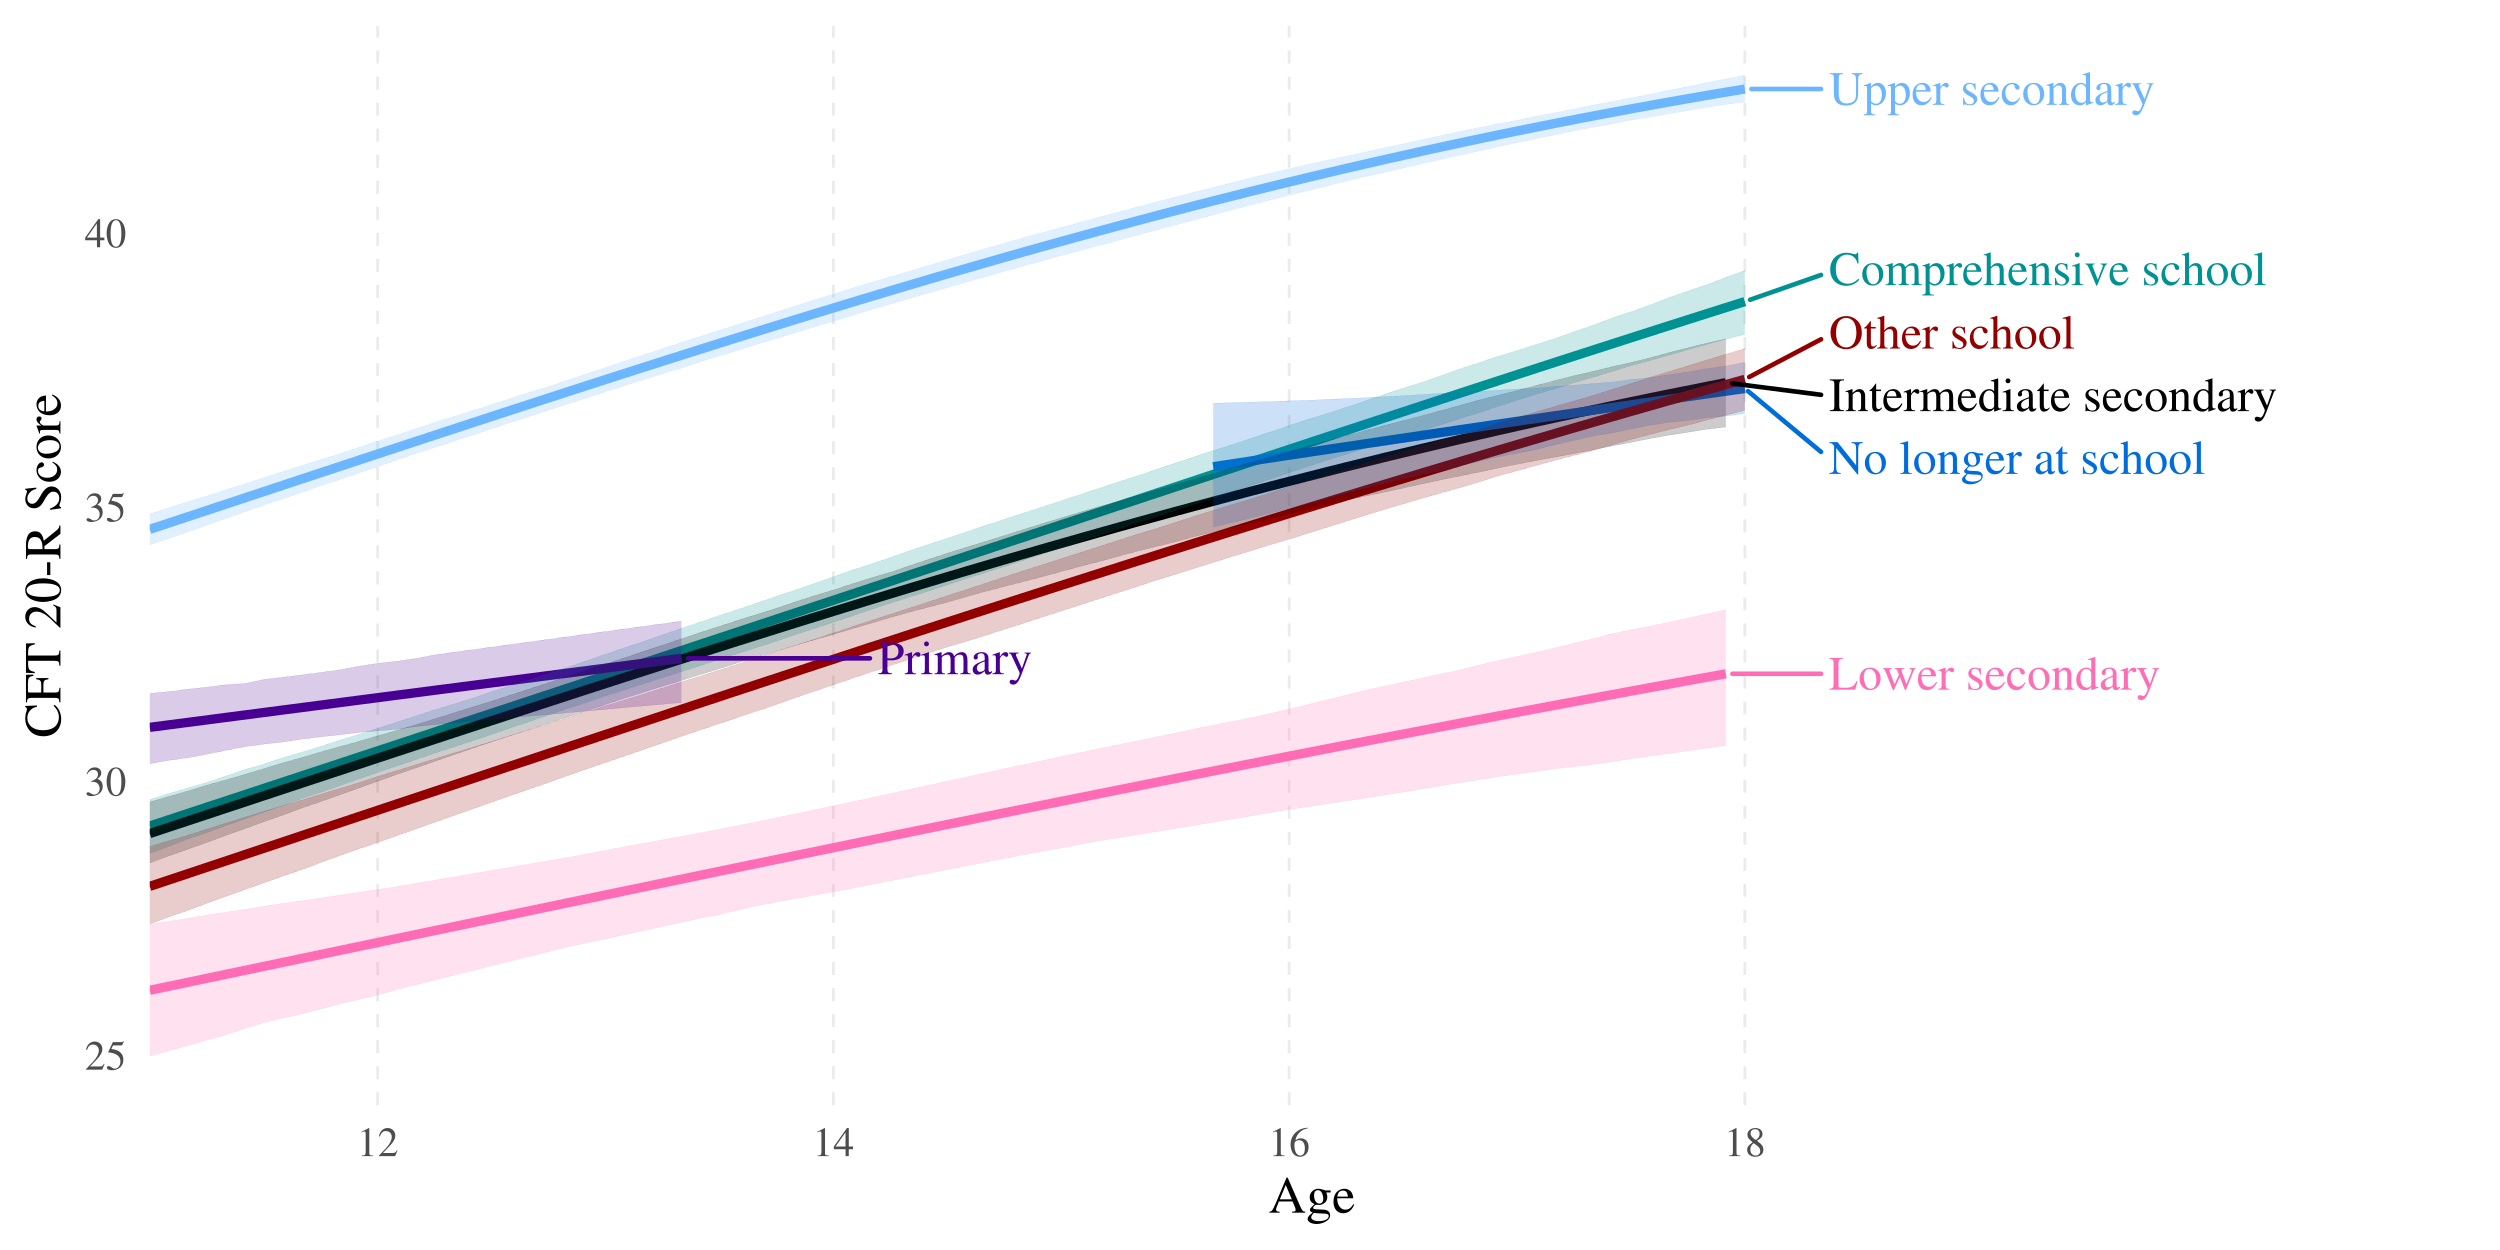 <?xml version="1.0" encoding="UTF-8"?>
<svg xmlns="http://www.w3.org/2000/svg" xmlns:xlink="http://www.w3.org/1999/xlink" width="576" height="288" viewBox="0 0 576 288">
<defs>
<g>
<g id="glyph-0-0">
<path d="M 6.844 -4.984 L 6.75 -7.469 L 6.516 -7.469 C 6.453 -7.234 6.281 -7.109 6.047 -7.109 C 5.953 -7.109 5.781 -7.141 5.625 -7.188 C 5.078 -7.375 4.531 -7.469 4.016 -7.469 C 3.109 -7.469 2.188 -7.125 1.5 -6.516 C 0.734 -5.828 0.312 -4.812 0.312 -3.594 C 0.312 -1.344 1.781 0.156 3.984 0.156 C 5.219 0.156 6.328 -0.359 7 -1.25 L 6.797 -1.453 C 5.984 -0.656 5.25 -0.328 4.328 -0.328 C 3.641 -0.328 3.016 -0.547 2.547 -0.969 C 1.938 -1.516 1.594 -2.5 1.594 -3.75 C 1.594 -5.75 2.625 -7.031 4.219 -7.031 C 4.844 -7.031 5.422 -6.797 5.859 -6.359 C 6.219 -6.016 6.391 -5.703 6.594 -4.984 Z M 6.844 -4.984 "/>
</g>
<g id="glyph-0-1">
<path d="M 2.766 -5.078 C 1.312 -5.078 0.328 -4.016 0.328 -2.5 C 0.328 -1 1.344 0.109 2.734 0.109 C 4.125 0.109 5.188 -1.047 5.188 -2.578 C 5.188 -4.047 4.172 -5.078 2.766 -5.078 Z M 2.625 -4.766 C 3.547 -4.766 4.203 -3.719 4.203 -2.203 C 4.203 -0.938 3.703 -0.203 2.875 -0.203 C 2.438 -0.203 2.031 -0.469 1.797 -0.906 C 1.484 -1.484 1.312 -2.25 1.312 -3.031 C 1.312 -4.094 1.828 -4.766 2.625 -4.766 Z M 2.625 -4.766 "/>
</g>
<g id="glyph-0-2">
<path d="M 0.172 0 L 2.625 0 L 2.625 -0.172 C 2.062 -0.172 1.891 -0.297 1.875 -0.734 L 1.875 -3.859 C 1.875 -3.875 1.969 -3.984 2.047 -4.062 C 2.312 -4.312 2.797 -4.5 3.188 -4.5 C 3.672 -4.5 3.906 -4.125 3.906 -3.344 L 3.906 -0.953 C 3.891 -0.328 3.781 -0.203 3.156 -0.172 L 3.156 0 L 5.641 0 L 5.641 -0.172 C 5.016 -0.172 4.859 -0.344 4.844 -1.047 L 4.844 -3.828 C 5.172 -4.312 5.531 -4.5 6.047 -4.5 C 6.672 -4.5 6.875 -4.203 6.875 -3.297 L 6.875 -0.969 C 6.844 -0.312 6.781 -0.234 6.141 -0.172 L 6.141 0 L 8.562 0 L 8.562 -0.172 L 8.281 -0.188 C 7.922 -0.25 7.797 -0.406 7.797 -0.844 L 7.797 -3.109 C 7.797 -4.422 7.375 -5.078 6.516 -5.078 C 5.875 -5.078 5.312 -4.797 4.719 -4.156 C 4.516 -4.781 4.141 -5.078 3.547 -5.078 C 3.047 -5.078 2.75 -4.938 1.828 -4.234 L 1.828 -5.062 L 1.75 -5.078 C 1.172 -4.875 0.797 -4.75 0.203 -4.578 L 0.203 -4.391 C 0.344 -4.438 0.438 -4.438 0.562 -4.438 C 0.844 -4.438 0.953 -4.266 0.953 -3.734 L 0.953 -0.938 C 0.922 -0.328 0.781 -0.172 0.172 -0.172 Z M 0.172 0 "/>
</g>
<g id="glyph-0-3">
<path d="M 0.062 2.391 L 2.734 2.391 L 2.734 2.203 C 1.906 2.188 1.766 2.078 1.75 1.375 L 1.75 -0.359 C 2.156 0 2.406 0.109 2.875 0.109 C 4.188 0.109 5.188 -1.125 5.188 -2.734 C 5.188 -4.094 4.422 -5.078 3.344 -5.078 C 2.734 -5.078 2.25 -4.812 1.75 -4.203 L 1.75 -5.062 L 1.688 -5.078 C 1.094 -4.844 0.703 -4.703 0.094 -4.516 L 0.094 -4.344 C 0.203 -4.359 0.266 -4.359 0.375 -4.359 C 0.75 -4.359 0.828 -4.234 0.828 -3.719 L 0.828 1.453 C 0.828 2.031 0.703 2.141 0.062 2.203 Z M 1.75 -3.688 C 1.75 -4.016 2.375 -4.422 2.891 -4.422 C 3.703 -4.422 4.234 -3.578 4.234 -2.281 C 4.234 -1.078 3.703 -0.25 2.906 -0.25 C 2.391 -0.25 1.75 -0.641 1.75 -0.969 Z M 1.75 -3.688 "/>
</g>
<g id="glyph-0-4">
<path d="M 0.062 0 L 2.703 0 L 2.703 -0.172 C 1.969 -0.188 1.797 -0.344 1.766 -1 L 1.766 -3.484 C 1.766 -3.828 2.234 -4.391 2.547 -4.391 C 2.609 -4.391 2.703 -4.328 2.828 -4.219 C 3 -4.047 3.125 -4 3.266 -4 C 3.531 -4 3.703 -4.188 3.703 -4.5 C 3.703 -4.859 3.469 -5.078 3.094 -5.078 C 2.625 -5.078 2.312 -4.844 1.766 -4.047 L 1.766 -5.062 L 1.719 -5.078 C 1.094 -4.844 0.703 -4.688 0.078 -4.484 L 0.078 -4.312 C 0.234 -4.344 0.328 -4.359 0.469 -4.359 C 0.734 -4.359 0.844 -4.172 0.844 -3.688 L 0.844 -0.922 C 0.812 -0.359 0.75 -0.281 0.062 -0.172 Z M 0.062 0 "/>
</g>
<g id="glyph-0-5">
<path d="M 4.5 -1.812 C 3.984 -0.969 3.5 -0.656 2.797 -0.656 C 2.172 -0.656 1.688 -0.969 1.375 -1.609 C 1.172 -2.016 1.094 -2.375 1.078 -3.062 L 4.469 -3.062 C 4.391 -3.781 4.281 -4.094 4 -4.453 C 3.672 -4.844 3.156 -5.078 2.578 -5.078 C 2.031 -5.078 1.516 -4.875 1.094 -4.5 C 0.578 -4.047 0.281 -3.266 0.281 -2.359 C 0.281 -0.844 1.078 0.109 2.344 0.109 C 3.391 0.109 4.219 -0.547 4.688 -1.734 Z M 1.094 -3.406 C 1.219 -4.281 1.594 -4.688 2.266 -4.688 C 2.938 -4.688 3.203 -4.375 3.344 -3.406 Z M 1.094 -3.406 "/>
</g>
<g id="glyph-0-6">
<path d="M 5.375 -0.172 C 4.781 -0.266 4.734 -0.344 4.719 -1.125 L 4.719 -3.328 C 4.719 -4.484 4.266 -5.078 3.359 -5.078 C 2.703 -5.078 2.25 -4.812 1.734 -4.156 L 1.734 -7.516 L 1.672 -7.547 C 1.297 -7.406 1.016 -7.328 0.406 -7.141 L 0.109 -7.062 L 0.109 -6.875 C 0.156 -6.891 0.172 -6.891 0.25 -6.891 C 0.719 -6.891 0.812 -6.812 0.812 -6.328 L 0.812 -1.125 C 0.781 -0.328 0.734 -0.25 0.094 -0.172 L 0.094 0 L 2.484 0 L 2.484 -0.172 C 1.844 -0.219 1.75 -0.344 1.734 -1.125 L 1.734 -3.797 C 2.203 -4.297 2.531 -4.484 2.969 -4.484 C 3.516 -4.484 3.797 -4.094 3.797 -3.312 L 3.797 -1.125 C 3.766 -0.344 3.672 -0.219 3.031 -0.172 L 3.031 0 L 5.375 0 Z M 5.375 -0.172 "/>
</g>
<g id="glyph-0-7">
<path d="M 0.203 0 L 2.547 0 L 2.547 -0.172 C 1.984 -0.203 1.812 -0.344 1.812 -0.734 L 1.812 -3.844 C 2.344 -4.344 2.578 -4.469 2.953 -4.469 C 3.484 -4.469 3.75 -4.125 3.75 -3.406 L 3.75 -1.094 C 3.734 -0.375 3.594 -0.203 3.062 -0.172 L 3.062 0 L 5.359 0 L 5.359 -0.172 C 4.812 -0.219 4.688 -0.359 4.688 -0.891 L 4.688 -3.422 C 4.688 -4.469 4.203 -5.078 3.375 -5.078 C 2.875 -5.078 2.531 -4.891 1.781 -4.188 L 1.781 -5.062 L 1.703 -5.078 C 1.125 -4.875 0.75 -4.75 0.172 -4.578 L 0.172 -4.391 C 0.25 -4.438 0.359 -4.438 0.469 -4.438 C 0.781 -4.438 0.891 -4.281 0.891 -3.734 L 0.891 -1 C 0.875 -0.344 0.75 -0.203 0.203 -0.172 Z M 0.203 0 "/>
</g>
<g id="glyph-0-8">
<path d="M 3.484 -3.469 L 3.438 -4.984 L 3.312 -4.984 C 3.266 -4.891 3.203 -4.859 3.141 -4.859 C 3.078 -4.859 2.953 -4.875 2.844 -4.938 C 2.578 -5.031 2.328 -5.078 2.062 -5.078 C 1.188 -5.078 0.562 -4.5 0.562 -3.719 C 0.562 -3.094 0.922 -2.656 1.859 -2.125 L 2.5 -1.75 C 2.891 -1.531 3.078 -1.266 3.078 -0.922 C 3.078 -0.438 2.719 -0.125 2.156 -0.125 C 1.391 -0.125 1 -0.547 0.75 -1.672 L 0.578 -1.672 L 0.578 0.047 L 0.719 0.047 C 0.797 -0.062 0.844 -0.094 0.969 -0.094 C 1.094 -0.094 1.219 -0.062 1.484 0 C 1.781 0.062 2.062 0.109 2.281 0.109 C 3.141 0.109 3.844 -0.531 3.844 -1.297 C 3.844 -1.859 3.578 -2.219 2.922 -2.625 L 1.719 -3.328 C 1.406 -3.516 1.25 -3.781 1.25 -4.078 C 1.25 -4.531 1.594 -4.828 2.094 -4.828 C 2.734 -4.828 3.062 -4.469 3.312 -3.469 Z M 3.484 -3.469 "/>
</g>
<g id="glyph-0-9">
<path d="M 0.172 0 L 2.797 0 L 2.797 -0.172 C 2.062 -0.219 1.984 -0.328 1.984 -1.125 L 1.984 -5.047 L 1.938 -5.078 L 0.219 -4.469 L 0.219 -4.312 L 0.312 -4.312 C 0.438 -4.344 0.578 -4.359 0.688 -4.359 C 0.953 -4.359 1.047 -4.172 1.047 -3.688 L 1.047 -1.125 C 1.031 -0.312 0.922 -0.203 0.172 -0.172 Z M 1.406 -7.547 C 1.109 -7.547 0.859 -7.297 0.859 -6.984 C 0.859 -6.656 1.109 -6.422 1.406 -6.422 C 1.75 -6.422 1.984 -6.656 1.984 -6.984 C 1.984 -7.297 1.734 -7.547 1.406 -7.547 Z M 1.406 -7.547 "/>
</g>
<g id="glyph-0-10">
<path d="M 5.266 -4.969 L 3.734 -4.969 L 3.734 -4.812 C 4.094 -4.766 4.25 -4.656 4.25 -4.453 C 4.25 -4.344 4.234 -4.234 4.188 -4.125 L 3.094 -1.266 L 1.969 -4.094 C 1.906 -4.234 1.859 -4.391 1.859 -4.5 C 1.859 -4.688 1.984 -4.766 2.375 -4.812 L 2.375 -4.969 L 0.203 -4.969 L 0.203 -4.812 C 0.625 -4.781 0.703 -4.672 1.219 -3.531 L 2.547 -0.359 C 2.562 -0.297 2.594 -0.219 2.625 -0.125 C 2.656 -0.047 2.703 0.031 2.734 0.094 C 2.75 0.125 2.797 0.156 2.828 0.156 C 2.891 0.156 2.969 0.016 3.141 -0.391 L 4.547 -3.938 C 4.875 -4.688 4.938 -4.766 5.266 -4.812 Z M 5.266 -4.969 "/>
</g>
<g id="glyph-0-11">
</g>
<g id="glyph-0-12">
<path d="M 4.391 -1.719 C 3.859 -0.953 3.469 -0.688 2.844 -0.688 C 1.828 -0.688 1.125 -1.562 1.125 -2.844 C 1.125 -3.984 1.734 -4.766 2.625 -4.766 C 3.031 -4.766 3.172 -4.656 3.281 -4.234 L 3.344 -3.984 C 3.438 -3.672 3.641 -3.484 3.875 -3.484 C 4.172 -3.484 4.391 -3.688 4.391 -3.938 C 4.391 -4.562 3.625 -5.078 2.703 -5.078 C 2.156 -5.078 1.594 -4.859 1.141 -4.469 C 0.578 -3.984 0.281 -3.219 0.281 -2.344 C 0.281 -0.922 1.156 0.109 2.375 0.109 C 2.875 0.109 3.312 -0.062 3.719 -0.406 C 4.016 -0.656 4.219 -0.969 4.547 -1.625 Z M 4.391 -1.719 "/>
</g>
<g id="glyph-0-13">
<path d="M 0.234 0 L 2.844 0 L 2.844 -0.172 C 2.141 -0.203 2.016 -0.312 2.016 -0.922 L 2.016 -7.516 L 1.969 -7.547 C 1.406 -7.375 1 -7.25 0.203 -7.062 L 0.203 -6.875 L 0.281 -6.875 C 0.391 -6.891 0.531 -6.906 0.625 -6.906 C 0.969 -6.906 1.078 -6.75 1.078 -6.234 L 1.078 -0.969 C 1.078 -0.359 0.922 -0.203 0.234 -0.172 Z M 0.234 0 "/>
</g>
<g id="glyph-0-14">
<path d="M 0.203 0 L 3.484 0 L 3.484 -0.203 C 2.578 -0.234 2.422 -0.391 2.391 -1.203 L 2.391 -6.109 C 2.422 -6.938 2.562 -7.062 3.484 -7.109 L 3.484 -7.312 L 0.203 -7.312 L 0.203 -7.109 C 1.141 -7.047 1.266 -6.938 1.266 -6.109 L 1.266 -1.203 C 1.266 -0.359 1.125 -0.25 0.203 -0.203 Z M 0.203 0 "/>
</g>
<g id="glyph-0-15">
<path d="M 2.812 -4.969 L 1.703 -4.969 L 1.703 -6.25 C 1.703 -6.359 1.672 -6.391 1.625 -6.391 C 0.984 -5.469 0.656 -5.094 0.328 -4.906 C 0.203 -4.828 0.141 -4.766 0.141 -4.688 C 0.141 -4.656 0.156 -4.641 0.188 -4.625 L 0.766 -4.625 L 0.766 -1.297 C 0.766 -0.359 1.109 0.109 1.75 0.109 C 2.297 0.109 2.719 -0.156 3.078 -0.734 L 2.938 -0.844 C 2.703 -0.562 2.516 -0.469 2.281 -0.469 C 1.859 -0.469 1.703 -0.766 1.703 -1.453 L 1.703 -4.625 L 2.812 -4.625 Z M 2.812 -4.969 "/>
</g>
<g id="glyph-0-16">
<path d="M 5.422 -0.641 C 5.281 -0.625 5.219 -0.625 5.172 -0.625 C 4.781 -0.625 4.688 -0.75 4.688 -1.266 L 4.688 -7.516 L 4.625 -7.547 C 4.109 -7.375 3.734 -7.25 3 -7.062 L 3 -6.875 C 3.094 -6.891 3.141 -6.891 3.25 -6.891 C 3.656 -6.891 3.75 -6.781 3.75 -6.328 L 3.75 -4.609 C 3.344 -4.953 3.031 -5.078 2.594 -5.078 C 1.328 -5.078 0.297 -3.828 0.297 -2.266 C 0.297 -0.844 1.109 0.109 2.344 0.109 C 2.953 0.109 3.375 -0.109 3.75 -0.625 L 3.75 0.078 L 3.797 0.109 L 5.422 -0.469 Z M 3.75 -1.125 C 3.75 -1.047 3.672 -0.922 3.562 -0.797 C 3.375 -0.578 3.094 -0.469 2.766 -0.469 C 1.844 -0.469 1.25 -1.344 1.25 -2.719 C 1.25 -3.953 1.797 -4.766 2.625 -4.766 C 3.219 -4.766 3.75 -4.25 3.75 -3.672 Z M 3.75 -1.125 "/>
</g>
<g id="glyph-0-17">
<path d="M 4.875 -0.734 C 4.688 -0.578 4.562 -0.516 4.391 -0.516 C 4.141 -0.516 4.062 -0.672 4.062 -1.156 L 4.062 -3.312 C 4.062 -3.891 4.016 -4.203 3.844 -4.469 C 3.594 -4.875 3.125 -5.078 2.469 -5.078 C 1.438 -5.078 0.625 -4.547 0.625 -3.844 C 0.625 -3.594 0.828 -3.375 1.094 -3.375 C 1.359 -3.375 1.594 -3.594 1.594 -3.828 C 1.594 -3.875 1.578 -3.938 1.562 -4.016 C 1.547 -4.109 1.531 -4.203 1.531 -4.281 C 1.531 -4.578 1.891 -4.812 2.328 -4.812 C 2.875 -4.812 3.172 -4.5 3.172 -3.906 L 3.172 -3.219 C 1.484 -2.547 1.281 -2.453 0.812 -2.031 C 0.562 -1.812 0.406 -1.438 0.406 -1.078 C 0.406 -0.375 0.891 0.109 1.562 0.109 C 2.062 0.109 2.5 -0.125 3.188 -0.703 C 3.234 -0.109 3.438 0.109 3.891 0.109 C 4.266 0.109 4.5 -0.016 4.875 -0.438 Z M 3.172 -1.359 C 3.172 -1.031 3.109 -0.906 2.891 -0.766 C 2.609 -0.625 2.312 -0.531 2.078 -0.531 C 1.688 -0.531 1.375 -0.906 1.375 -1.375 L 1.375 -1.422 C 1.391 -2.094 1.875 -2.5 3.172 -2.953 Z M 3.172 -1.359 "/>
</g>
<g id="glyph-0-18">
<path d="M 5.25 -4.969 L 3.75 -4.969 L 3.75 -4.812 C 4.109 -4.812 4.281 -4.703 4.281 -4.531 C 4.281 -4.484 4.281 -4.422 4.234 -4.344 L 3.172 -1.297 L 1.906 -4.094 C 1.828 -4.234 1.797 -4.391 1.797 -4.5 C 1.797 -4.703 1.953 -4.781 2.438 -4.812 L 2.438 -4.969 L 0.156 -4.969 L 0.156 -4.812 C 0.438 -4.766 0.625 -4.656 0.719 -4.469 L 1.984 -1.75 C 2.109 -1.453 2.125 -1.438 2.172 -1.328 C 2.484 -0.766 2.656 -0.359 2.656 -0.203 C 2.656 -0.016 2.406 0.656 2.219 1 C 2.062 1.266 1.828 1.484 1.672 1.484 C 1.609 1.484 1.5 1.453 1.375 1.406 C 1.188 1.328 0.984 1.281 0.812 1.281 C 0.547 1.281 0.328 1.484 0.328 1.766 C 0.328 2.125 0.672 2.406 1.156 2.406 C 1.906 2.406 2.406 1.797 3.016 0.203 L 4.719 -4.312 C 4.859 -4.656 4.984 -4.766 5.25 -4.812 Z M 5.25 -4.969 "/>
</g>
<g id="glyph-0-19">
<path d="M 3.25 -7.312 L 0.125 -7.312 L 0.125 -7.109 C 0.938 -7.047 1.078 -6.906 1.094 -6.109 L 1.094 -1.203 C 1.078 -0.406 0.922 -0.25 0.125 -0.203 L 0.125 0 L 6.078 0 L 6.609 -1.922 L 6.328 -1.922 C 5.812 -0.766 5.328 -0.469 3.906 -0.438 L 3.172 -0.438 C 2.312 -0.453 2.234 -0.484 2.219 -0.891 L 2.219 -6.109 C 2.25 -6.922 2.391 -7.062 3.25 -7.109 Z M 3.25 -7.312 "/>
</g>
<g id="glyph-0-20">
<path d="M 6.312 -4.969 L 6.312 -4.812 C 6.688 -4.734 6.797 -4.656 6.797 -4.469 C 6.797 -4.297 6.734 -4.031 6.609 -3.734 L 5.609 -1.281 L 4.688 -3.75 C 4.5 -4.266 4.5 -4.266 4.5 -4.406 C 4.5 -4.656 4.625 -4.734 5.141 -4.812 L 5.141 -4.969 L 2.891 -4.969 L 2.891 -4.812 C 3.297 -4.766 3.438 -4.625 3.656 -4.047 C 3.719 -3.891 3.812 -3.609 3.875 -3.422 L 2.875 -1.219 L 1.781 -4.109 C 1.734 -4.219 1.719 -4.328 1.719 -4.438 C 1.719 -4.672 1.828 -4.766 2.219 -4.812 L 2.219 -4.969 L 0.234 -4.969 L 0.234 -4.812 C 0.484 -4.781 0.578 -4.672 0.812 -4.109 L 2.312 -0.328 C 2.438 0.016 2.531 0.156 2.594 0.156 C 2.656 0.156 2.734 0.016 2.875 -0.281 L 4.109 -2.922 L 5.109 -0.328 C 5.281 0.094 5.297 0.156 5.375 0.156 C 5.453 0.156 5.516 0.062 5.688 -0.391 L 7.219 -4.203 C 7.406 -4.672 7.453 -4.734 7.672 -4.812 L 7.672 -4.969 Z M 6.312 -4.969 "/>
</g>
<g id="glyph-0-21">
<path d="M 7.812 -7.312 L 5.219 -7.312 L 5.219 -7.109 C 6.094 -7.047 6.234 -6.859 6.281 -5.688 L 6.281 -1.969 L 2.016 -7.312 L 0.125 -7.312 L 0.125 -7.109 C 0.609 -7.109 0.766 -7.016 1.203 -6.5 L 1.203 -1.625 C 1.188 -0.453 1.031 -0.266 0.125 -0.203 L 0.125 0 L 2.734 0 L 2.734 -0.203 C 1.875 -0.25 1.719 -0.484 1.688 -1.625 L 1.688 -5.953 L 6.578 0.125 L 6.766 0.125 L 6.766 -5.688 C 6.797 -6.844 6.938 -7.031 7.812 -7.109 Z M 7.812 -7.312 "/>
</g>
<g id="glyph-0-22">
<path d="M 5.188 -4.281 L 5.188 -4.719 L 4.344 -4.719 C 4.109 -4.719 3.953 -4.75 3.734 -4.828 L 3.484 -4.922 C 3.203 -5.031 2.891 -5.078 2.609 -5.078 C 1.578 -5.078 0.766 -4.297 0.766 -3.281 C 0.766 -2.578 1.047 -2.172 1.797 -1.797 L 1.5 -1.531 C 1.266 -1.312 1.141 -1.188 1.109 -1.156 C 0.875 -0.906 0.812 -0.781 0.812 -0.594 C 0.812 -0.359 0.922 -0.234 1.391 -0.016 C 0.594 0.562 0.312 0.922 0.312 1.344 C 0.312 1.922 1.156 2.406 2.219 2.406 C 3.047 2.406 3.906 2.125 4.484 1.656 C 4.906 1.312 5.094 0.969 5.094 0.547 C 5.094 -0.141 4.578 -0.594 3.75 -0.641 L 2.328 -0.703 C 1.734 -0.734 1.469 -0.828 1.469 -1 C 1.469 -1.219 1.828 -1.609 2.125 -1.703 C 2.531 -1.672 2.734 -1.641 2.766 -1.641 C 3.172 -1.641 3.609 -1.812 3.953 -2.109 C 4.312 -2.422 4.484 -2.812 4.484 -3.359 C 4.484 -3.672 4.438 -3.938 4.281 -4.281 Z M 1.625 0.016 C 2 0.094 2.859 0.172 3.422 0.172 C 4.422 0.172 4.781 0.312 4.781 0.703 C 4.781 1.344 3.938 1.781 2.703 1.781 C 1.719 1.781 1.078 1.453 1.078 0.969 C 1.078 0.719 1.188 0.547 1.625 0.016 Z M 1.672 -3.734 C 1.672 -4.391 1.984 -4.766 2.5 -4.766 C 2.844 -4.766 3.125 -4.578 3.297 -4.25 C 3.516 -3.859 3.641 -3.375 3.641 -2.922 C 3.641 -2.312 3.328 -1.922 2.812 -1.922 C 2.125 -1.922 1.672 -2.641 1.672 -3.703 Z M 1.672 -3.734 "/>
</g>
<g id="glyph-0-23">
<path d="M 3.984 -7.469 C 1.875 -7.469 0.375 -5.891 0.375 -3.656 C 0.375 -2.625 0.734 -1.609 1.328 -0.969 C 1.969 -0.281 2.953 0.156 3.922 0.156 C 6.094 0.156 7.594 -1.375 7.594 -3.609 C 7.594 -4.703 7.281 -5.656 6.672 -6.312 C 5.969 -7.062 5.047 -7.469 3.984 -7.469 Z M 3.984 -7.062 C 4.5 -7.062 5 -6.875 5.406 -6.516 C 6 -5.969 6.344 -4.938 6.344 -3.625 C 6.344 -2.969 6.203 -2.203 5.969 -1.641 C 5.875 -1.359 5.688 -1.078 5.438 -0.828 C 5.047 -0.438 4.547 -0.25 3.969 -0.25 C 3.453 -0.25 2.953 -0.438 2.562 -0.781 C 2 -1.297 1.641 -2.406 1.641 -3.641 C 1.641 -4.766 1.938 -5.828 2.406 -6.359 C 2.844 -6.828 3.375 -7.062 3.984 -7.062 Z M 3.984 -7.062 "/>
</g>
<g id="glyph-0-24">
<path d="M 7.781 -7.312 L 5.219 -7.312 L 5.219 -7.109 C 6.078 -7.047 6.234 -6.828 6.266 -5.688 L 6.266 -2.703 C 6.266 -1.953 6.203 -1.531 6.016 -1.203 C 5.719 -0.672 5 -0.328 4.172 -0.328 C 3.391 -0.328 2.844 -0.594 2.547 -1.109 C 2.359 -1.469 2.281 -1.875 2.281 -2.578 L 2.281 -6.109 C 2.281 -6.922 2.391 -7.031 3.281 -7.109 L 3.281 -7.312 L 0.156 -7.312 L 0.156 -7.109 C 1.031 -7.031 1.141 -6.922 1.156 -6.109 L 1.156 -2.656 C 1.156 -0.75 2.047 0.156 3.922 0.156 C 5.125 0.156 5.953 -0.234 6.391 -0.984 C 6.656 -1.453 6.75 -1.953 6.75 -2.812 L 6.75 -5.688 C 6.766 -6.844 6.891 -7 7.781 -7.109 Z M 7.781 -7.312 "/>
</g>
<g id="glyph-0-25">
<path d="M 0.172 -7.109 C 1 -7.016 1.094 -6.922 1.109 -6.109 L 1.109 -1.328 C 1.094 -0.391 1.016 -0.281 0.172 -0.203 L 0.172 0 L 3.266 0 L 3.266 -0.203 C 2.391 -0.234 2.25 -0.391 2.234 -1.203 L 2.234 -3.219 C 2.516 -3.188 2.703 -3.188 3 -3.188 C 3.859 -3.188 4.453 -3.297 4.922 -3.562 C 5.594 -3.906 5.984 -4.578 5.984 -5.312 C 5.984 -5.781 5.828 -6.203 5.531 -6.516 C 5.094 -7 4.125 -7.312 3.094 -7.312 L 0.172 -7.312 Z M 2.234 -6.531 C 2.234 -6.828 2.312 -6.906 2.609 -6.906 C 4.094 -6.906 4.781 -6.391 4.781 -5.25 C 4.781 -4.172 4.125 -3.625 2.859 -3.625 C 2.641 -3.625 2.484 -3.641 2.234 -3.656 Z M 2.234 -6.531 "/>
</g>
<g id="glyph-1-0">
<path d="M 4.562 -1.312 L 4.438 -1.359 C 4.078 -0.812 3.969 -0.734 3.516 -0.734 L 1.234 -0.734 L 2.844 -2.422 C 3.688 -3.312 4.062 -4.031 4.062 -4.781 C 4.062 -5.75 3.297 -6.484 2.297 -6.484 C 1.766 -6.484 1.266 -6.281 0.906 -5.891 C 0.609 -5.562 0.453 -5.25 0.297 -4.578 L 0.5 -4.531 C 0.875 -5.469 1.219 -5.781 1.891 -5.781 C 2.703 -5.781 3.25 -5.234 3.25 -4.422 C 3.25 -3.672 2.797 -2.781 2 -1.922 L 0.281 -0.109 L 0.281 0 L 4.031 0 Z M 4.562 -1.312 "/>
</g>
<g id="glyph-1-1">
<path d="M 1.734 -5.594 L 3.609 -5.594 C 3.781 -5.594 3.812 -5.609 3.844 -5.672 L 4.203 -6.531 L 4.109 -6.594 C 3.969 -6.406 3.891 -6.344 3.672 -6.344 L 1.672 -6.344 L 0.625 -4.078 C 0.609 -4.062 0.609 -4.047 0.609 -4.031 C 0.609 -3.969 0.656 -3.953 0.734 -3.953 C 1.031 -3.953 1.406 -3.891 1.812 -3.766 C 2.922 -3.406 3.422 -2.828 3.422 -1.859 C 3.422 -0.938 2.844 -0.219 2.078 -0.219 C 1.891 -0.219 1.734 -0.281 1.453 -0.5 C 1.141 -0.734 0.938 -0.812 0.703 -0.812 C 0.438 -0.812 0.312 -0.703 0.312 -0.453 C 0.312 -0.094 0.75 0.141 1.484 0.141 C 2.281 0.141 2.969 -0.125 3.453 -0.609 C 3.891 -1.047 4.094 -1.594 4.094 -2.328 C 4.094 -3.016 3.906 -3.453 3.438 -3.938 C 3.016 -4.359 2.469 -4.578 1.328 -4.781 Z M 1.734 -5.594 "/>
</g>
<g id="glyph-1-2">
<path d="M 1.469 -3.172 C 2.031 -3.172 2.25 -3.141 2.469 -3.062 C 3.078 -2.844 3.438 -2.297 3.438 -1.641 C 3.438 -0.828 2.906 -0.219 2.203 -0.219 C 1.922 -0.219 1.734 -0.281 1.375 -0.516 C 1.109 -0.688 0.938 -0.75 0.781 -0.75 C 0.562 -0.75 0.406 -0.609 0.406 -0.406 C 0.406 -0.078 0.828 0.141 1.5 0.141 C 2.219 0.141 2.984 -0.109 3.438 -0.516 C 3.891 -0.906 4.141 -1.453 4.141 -2.094 C 4.141 -2.594 3.984 -3.047 3.719 -3.344 C 3.516 -3.547 3.328 -3.672 2.922 -3.844 C 3.562 -4.297 3.812 -4.656 3.812 -5.172 C 3.812 -5.953 3.203 -6.484 2.312 -6.484 C 1.828 -6.484 1.406 -6.328 1.062 -6.016 C 0.781 -5.75 0.641 -5.5 0.438 -4.938 L 0.578 -4.891 C 0.953 -5.609 1.391 -5.906 2 -5.906 C 2.625 -5.906 3.047 -5.5 3.047 -4.891 C 3.047 -4.531 2.906 -4.203 2.672 -3.953 C 2.375 -3.672 2.109 -3.516 1.453 -3.297 Z M 1.469 -3.172 "/>
</g>
<g id="glyph-1-3">
<path d="M 2.438 -6.484 C 1.906 -6.484 1.5 -6.328 1.156 -5.984 C 0.594 -5.453 0.234 -4.344 0.234 -3.219 C 0.234 -2.172 0.547 -1.062 1 -0.516 C 1.359 -0.094 1.844 0.141 2.391 0.141 C 2.891 0.141 3.297 -0.031 3.641 -0.359 C 4.203 -0.891 4.562 -2 4.562 -3.172 C 4.562 -5.125 3.688 -6.484 2.438 -6.484 Z M 2.406 -6.234 C 3.219 -6.234 3.641 -5.156 3.641 -3.141 C 3.641 -1.141 3.219 -0.109 2.391 -0.109 C 1.578 -0.109 1.156 -1.141 1.156 -3.141 C 1.156 -5.188 1.578 -6.234 2.406 -6.234 Z M 2.406 -6.234 "/>
</g>
<g id="glyph-1-4">
<path d="M 4.531 -2.219 L 3.547 -2.219 L 3.547 -6.484 L 3.125 -6.484 L 0.109 -2.219 L 0.109 -1.609 L 2.812 -1.609 L 2.812 0 L 3.547 0 L 3.547 -1.609 L 4.531 -1.609 Z M 2.797 -2.219 L 0.5 -2.219 L 2.797 -5.5 Z M 2.797 -2.219 "/>
</g>
<g id="glyph-1-5">
<path d="M 1.125 0 L 3.781 0 L 3.781 -0.141 C 3.047 -0.141 2.875 -0.25 2.875 -0.703 L 2.875 -6.469 L 2.797 -6.484 L 1.062 -5.609 L 1.062 -5.484 C 1.438 -5.625 1.672 -5.688 1.75 -5.688 C 1.953 -5.688 2.047 -5.547 2.047 -5.234 L 2.047 -0.891 C 2.031 -0.281 1.859 -0.156 1.125 -0.141 Z M 1.125 0 "/>
</g>
<g id="glyph-1-6">
<path d="M 4.281 -6.562 C 3.188 -6.469 2.625 -6.281 1.922 -5.797 C 0.891 -5.062 0.328 -3.969 0.328 -2.672 C 0.328 -1.844 0.578 -1 1 -0.516 C 1.359 -0.094 1.875 0.141 2.469 0.141 C 3.672 0.141 4.484 -0.781 4.484 -2.094 C 4.484 -3.344 3.797 -4.109 2.672 -4.109 C 2.25 -4.109 2.062 -4.031 1.453 -3.672 C 1.719 -5.125 2.797 -6.156 4.297 -6.406 Z M 2.328 -3.672 C 3.156 -3.672 3.625 -2.969 3.625 -1.781 C 3.625 -0.719 3.25 -0.141 2.578 -0.141 C 1.734 -0.141 1.219 -1.031 1.219 -2.516 C 1.219 -3.016 1.297 -3.281 1.484 -3.422 C 1.688 -3.578 1.984 -3.672 2.328 -3.672 Z M 2.328 -3.672 "/>
</g>
<g id="glyph-1-7">
<path d="M 2.781 -3.562 C 3.734 -4.078 4.062 -4.469 4.062 -5.125 C 4.062 -5.922 3.391 -6.484 2.422 -6.484 C 1.375 -6.484 0.594 -5.844 0.594 -4.969 C 0.594 -4.344 0.781 -4.062 1.781 -3.188 C 0.734 -2.391 0.531 -2.109 0.531 -1.453 C 0.531 -0.516 1.281 0.141 2.375 0.141 C 3.531 0.141 4.266 -0.5 4.266 -1.484 C 4.266 -2.219 3.938 -2.688 2.781 -3.562 Z M 2.609 -2.578 C 3.312 -2.078 3.547 -1.734 3.547 -1.188 C 3.547 -0.562 3.109 -0.141 2.484 -0.141 C 1.75 -0.141 1.266 -0.688 1.266 -1.516 C 1.266 -2.141 1.469 -2.531 2.031 -3 Z M 2.5 -3.734 C 1.656 -4.281 1.312 -4.734 1.312 -5.266 C 1.312 -5.828 1.734 -6.219 2.344 -6.219 C 3 -6.219 3.406 -5.797 3.406 -5.125 C 3.406 -4.547 3.156 -4.156 2.5 -3.734 Z M 2.5 -3.734 "/>
</g>
<g id="glyph-2-0">
<path d="M 8.469 -0.234 C 7.938 -0.266 7.812 -0.391 7.391 -1.266 L 4.406 -8.094 L 4.156 -8.094 L 1.672 -2.203 C 0.906 -0.438 0.75 -0.25 0.188 -0.234 L 0.188 0 L 2.562 0 L 2.562 -0.234 C 1.984 -0.234 1.734 -0.375 1.734 -0.719 C 1.734 -0.859 1.781 -1.031 1.844 -1.188 L 2.391 -2.594 L 5.531 -2.594 L 6.031 -1.438 C 6.172 -1.109 6.25 -0.797 6.25 -0.641 C 6.25 -0.344 6.047 -0.234 5.406 -0.234 L 5.406 0 L 8.469 0 Z M 2.594 -3.078 L 3.969 -6.391 L 5.359 -3.078 Z M 2.594 -3.078 "/>
</g>
<g id="glyph-2-1">
<path d="M 5.641 -4.656 L 5.641 -5.125 L 4.719 -5.125 C 4.469 -5.125 4.297 -5.156 4.062 -5.25 L 3.797 -5.344 C 3.484 -5.453 3.141 -5.516 2.828 -5.516 C 1.719 -5.516 0.828 -4.672 0.828 -3.562 C 0.828 -2.812 1.141 -2.359 1.938 -1.953 L 1.625 -1.672 C 1.375 -1.422 1.234 -1.297 1.203 -1.25 C 0.953 -0.984 0.875 -0.859 0.875 -0.641 C 0.875 -0.391 1.016 -0.25 1.516 -0.016 C 0.641 0.609 0.344 1.016 0.344 1.453 C 0.344 2.094 1.266 2.609 2.406 2.609 C 3.312 2.609 4.25 2.297 4.875 1.797 C 5.328 1.422 5.531 1.047 5.531 0.594 C 5.531 -0.156 4.969 -0.641 4.078 -0.703 L 2.531 -0.766 C 1.891 -0.797 1.594 -0.906 1.594 -1.094 C 1.594 -1.328 1.984 -1.75 2.312 -1.844 C 2.75 -1.812 2.969 -1.781 3 -1.781 C 3.438 -1.781 3.922 -1.969 4.297 -2.297 C 4.688 -2.625 4.875 -3.047 4.875 -3.641 C 4.875 -4 4.812 -4.266 4.641 -4.656 Z M 1.766 0.031 C 2.172 0.109 3.109 0.188 3.719 0.188 C 4.797 0.188 5.203 0.344 5.203 0.766 C 5.203 1.469 4.281 1.938 2.922 1.938 C 1.859 1.938 1.172 1.578 1.172 1.062 C 1.172 0.781 1.281 0.594 1.766 0.031 Z M 1.828 -4.062 C 1.828 -4.766 2.156 -5.188 2.719 -5.188 C 3.078 -5.188 3.391 -4.984 3.594 -4.625 C 3.812 -4.203 3.953 -3.656 3.953 -3.188 C 3.953 -2.516 3.609 -2.094 3.062 -2.094 C 2.312 -2.094 1.828 -2.875 1.828 -4.016 Z M 1.828 -4.062 "/>
</g>
<g id="glyph-2-2">
<path d="M 4.891 -1.969 C 4.312 -1.062 3.797 -0.703 3.031 -0.703 C 2.359 -0.703 1.844 -1.062 1.484 -1.734 C 1.266 -2.203 1.188 -2.578 1.156 -3.328 L 4.859 -3.328 C 4.766 -4.109 4.641 -4.453 4.344 -4.844 C 3.984 -5.266 3.438 -5.516 2.812 -5.516 C 2.203 -5.516 1.641 -5.297 1.188 -4.891 C 0.625 -4.406 0.297 -3.547 0.297 -2.562 C 0.297 -0.906 1.156 0.125 2.547 0.125 C 3.688 0.125 4.578 -0.594 5.094 -1.891 Z M 1.188 -3.703 C 1.312 -4.641 1.734 -5.094 2.453 -5.094 C 3.188 -5.094 3.484 -4.75 3.641 -3.703 Z M 1.188 -3.703 "/>
</g>
<g id="glyph-3-0">
<path d="M -5.406 -7.438 L -8.109 -7.328 L -8.109 -7.078 C -7.859 -7.016 -7.719 -6.812 -7.719 -6.578 C -7.719 -6.469 -7.75 -6.281 -7.812 -6.109 C -8.016 -5.516 -8.109 -4.922 -8.109 -4.359 C -8.109 -3.375 -7.734 -2.375 -7.078 -1.625 C -6.344 -0.797 -5.234 -0.344 -3.906 -0.344 C -1.469 -0.344 0.172 -1.938 0.172 -4.312 C 0.172 -5.672 -0.391 -6.875 -1.359 -7.594 L -1.578 -7.375 C -0.719 -6.5 -0.359 -5.703 -0.359 -4.703 C -0.359 -3.953 -0.594 -3.281 -1.062 -2.766 C -1.641 -2.094 -2.719 -1.734 -4.062 -1.734 C -6.234 -1.734 -7.625 -2.844 -7.625 -4.578 C -7.625 -5.266 -7.375 -5.891 -6.906 -6.375 C -6.531 -6.75 -6.188 -6.938 -5.406 -7.156 Z M -5.406 -7.438 "/>
</g>
<g id="glyph-3-1">
<path d="M -2.766 -5.75 L -5.562 -5.75 L -5.562 -5.469 C -4.609 -5.344 -4.438 -5.141 -4.422 -4.156 L -4.422 -2.406 L -7.078 -2.406 C -7.438 -2.422 -7.469 -2.453 -7.484 -2.797 L -7.484 -4.422 C -7.469 -5.812 -7.297 -6.062 -6.234 -6.25 L -6.234 -6.547 L -7.938 -6.516 L -7.938 -0.141 L -7.719 -0.141 C -7.656 -1.016 -7.5 -1.156 -6.641 -1.188 L -1.438 -1.188 C -0.422 -1.172 -0.281 -1.062 -0.234 -0.141 L 0 -0.141 L 0 -3.5 L -0.234 -3.5 C -0.266 -2.594 -0.438 -2.422 -1.312 -2.406 L -3.922 -2.406 L -3.922 -4.156 C -3.906 -5.141 -3.75 -5.328 -2.766 -5.469 Z M -2.766 -5.75 "/>
</g>
<g id="glyph-3-2">
<path d="M -0.234 -5.422 C -0.281 -4.438 -0.422 -4.281 -1.312 -4.266 L -7.438 -4.266 L -7.438 -4.922 C -7.422 -6.312 -7.219 -6.562 -5.906 -6.828 L -5.906 -7.109 L -7.938 -7.047 L -7.938 -0.281 L -5.906 -0.203 L -5.906 -0.484 C -7.219 -0.766 -7.422 -1.016 -7.438 -2.406 L -7.438 -3.047 L -1.438 -3.047 C -0.406 -3.031 -0.281 -2.922 -0.234 -1.922 L 0 -1.922 L 0 -5.422 Z M -0.234 -5.422 "/>
</g>
<g id="glyph-3-3">
</g>
<g id="glyph-3-4">
<path d="M -1.641 -5.703 L -1.703 -5.547 C -1.016 -5.094 -0.922 -4.969 -0.906 -4.406 L -0.906 -1.531 L -3.031 -3.547 C -4.141 -4.625 -5.047 -5.094 -5.984 -5.094 C -7.188 -5.094 -8.109 -4.109 -8.109 -2.875 C -8.109 -2.203 -7.844 -1.578 -7.375 -1.141 C -6.953 -0.75 -6.578 -0.578 -5.719 -0.375 L -5.656 -0.625 C -6.844 -1.109 -7.219 -1.531 -7.219 -2.359 C -7.219 -3.391 -6.547 -4.062 -5.531 -4.062 C -4.578 -4.062 -3.484 -3.5 -2.406 -2.5 L -0.141 -0.359 L 0 -0.359 L 0 -5.047 Z M -1.641 -5.703 "/>
</g>
<g id="glyph-3-5">
<path d="M -8.109 -3.047 C -8.109 -2.391 -7.922 -1.891 -7.484 -1.438 C -6.812 -0.75 -5.438 -0.281 -4.031 -0.281 C -2.719 -0.281 -1.312 -0.688 -0.641 -1.25 C -0.125 -1.688 0.172 -2.297 0.172 -3 C 0.172 -3.609 -0.031 -4.125 -0.453 -4.562 C -1.109 -5.25 -2.516 -5.719 -3.953 -5.719 C -6.422 -5.719 -8.109 -4.625 -8.109 -3.047 Z M -7.797 -3.016 C -7.797 -4.016 -6.438 -4.562 -3.938 -4.562 C -1.422 -4.562 -0.141 -4.031 -0.141 -3 C -0.141 -1.969 -1.422 -1.438 -3.922 -1.438 C -6.484 -1.438 -7.797 -1.984 -7.797 -3.016 Z M -7.797 -3.016 "/>
</g>
<g id="glyph-3-6">
<path d="M -3.078 -0.469 L -2.328 -0.469 L -2.328 -3.422 L -3.078 -3.422 Z M -3.078 -0.469 "/>
</g>
<g id="glyph-3-7">
<path d="M -0.234 -7.906 C -0.266 -7.453 -0.391 -7.219 -0.797 -6.859 L -3.828 -4.391 C -4.125 -5.922 -4.734 -6.562 -5.828 -6.562 C -6.344 -6.562 -6.797 -6.406 -7.141 -6.094 C -7.625 -5.641 -7.938 -4.625 -7.938 -3.516 L -7.938 -0.203 L -7.719 -0.203 C -7.625 -1.094 -7.516 -1.219 -6.641 -1.219 L -1.438 -1.219 C -0.422 -1.219 -0.297 -1.109 -0.234 -0.203 L 0 -0.203 L 0 -3.531 L -0.234 -3.531 C -0.281 -2.609 -0.438 -2.453 -1.312 -2.453 L -3.672 -2.453 L -3.703 -3.125 L 0 -5.969 L 0 -7.906 Z M -7.062 -2.453 C -7.406 -2.453 -7.5 -2.578 -7.5 -3.062 C -7.5 -4.562 -6.984 -5.25 -5.859 -5.25 C -5.25 -5.25 -4.75 -5 -4.531 -4.578 C -4.219 -4.016 -4.141 -3.594 -4.109 -2.453 Z M -7.062 -2.453 "/>
</g>
<g id="glyph-3-8">
<path d="M -8.109 -5.359 L -8.109 -5.109 C -7.844 -5.062 -7.703 -4.938 -7.703 -4.734 C -7.703 -4.609 -7.75 -4.406 -7.844 -4.203 C -8.016 -3.75 -8.109 -3.312 -8.109 -2.922 C -8.109 -2.406 -7.906 -1.891 -7.562 -1.484 C -7.188 -1.062 -6.688 -0.859 -6.062 -0.859 C -5.094 -0.859 -4.422 -1.375 -3.719 -2.719 C -3.25 -3.594 -2.766 -4.219 -2.312 -4.516 C -2.156 -4.625 -1.906 -4.688 -1.609 -4.688 C -0.812 -4.688 -0.266 -4.078 -0.266 -3.203 C -0.266 -2.125 -0.922 -1.375 -2.391 -0.781 L -2.391 -0.5 L 0.156 -0.859 L 0.156 -1.125 C -0.078 -1.141 -0.234 -1.281 -0.234 -1.469 C -0.234 -1.594 -0.188 -1.797 -0.109 -2.031 C 0.078 -2.484 0.172 -2.969 0.172 -3.438 C 0.172 -4.844 -0.781 -5.891 -2.031 -5.891 C -3.016 -5.891 -3.781 -5.234 -4.641 -3.641 C -5.328 -2.391 -5.859 -1.891 -6.516 -1.891 C -7.172 -1.891 -7.625 -2.391 -7.625 -3.125 C -7.625 -3.672 -7.391 -4.172 -6.953 -4.594 C -6.578 -4.969 -6.266 -5.141 -5.562 -5.328 L -5.562 -5.625 Z M -8.109 -5.359 "/>
</g>
<g id="glyph-3-9">
<path d="M -1.875 -4.781 C -1.031 -4.203 -0.75 -3.766 -0.75 -3.078 C -0.75 -1.984 -1.703 -1.219 -3.078 -1.219 C -4.328 -1.219 -5.172 -1.891 -5.172 -2.859 C -5.172 -3.281 -5.047 -3.438 -4.594 -3.562 L -4.328 -3.641 C -3.984 -3.734 -3.781 -3.953 -3.781 -4.219 C -3.781 -4.531 -4.016 -4.781 -4.281 -4.781 C -4.953 -4.781 -5.516 -3.938 -5.516 -2.922 C -5.516 -2.344 -5.281 -1.734 -4.844 -1.234 C -4.312 -0.641 -3.5 -0.297 -2.547 -0.297 C -1 -0.297 0.125 -1.25 0.125 -2.578 C 0.125 -3.125 -0.078 -3.594 -0.438 -4.031 C -0.719 -4.359 -1.062 -4.578 -1.766 -4.938 Z M -1.875 -4.781 "/>
</g>
<g id="glyph-3-10">
<path d="M -5.516 -3 C -5.516 -1.422 -4.375 -0.344 -2.719 -0.344 C -1.078 -0.344 0.125 -1.469 0.125 -2.969 C 0.125 -4.484 -1.141 -5.641 -2.812 -5.641 C -4.391 -5.641 -5.516 -4.531 -5.516 -3 Z M -5.188 -2.844 C -5.188 -3.859 -4.031 -4.562 -2.391 -4.562 C -1.016 -4.562 -0.219 -4.016 -0.219 -3.125 C -0.219 -2.656 -0.5 -2.203 -0.984 -1.953 C -1.609 -1.625 -2.453 -1.422 -3.297 -1.422 C -4.438 -1.422 -5.188 -1.984 -5.188 -2.844 Z M -5.188 -2.844 "/>
</g>
<g id="glyph-3-11">
<path d="M 0 -0.062 L 0 -2.938 L -0.188 -2.938 C -0.203 -2.141 -0.375 -1.938 -1.078 -1.922 L -3.781 -1.922 C -4.156 -1.922 -4.766 -2.422 -4.766 -2.766 C -4.766 -2.828 -4.703 -2.938 -4.578 -3.078 C -4.406 -3.25 -4.344 -3.391 -4.344 -3.547 C -4.344 -3.844 -4.547 -4.016 -4.891 -4.016 C -5.281 -4.016 -5.516 -3.766 -5.516 -3.359 C -5.516 -2.859 -5.25 -2.516 -4.391 -1.922 L -5.5 -1.922 L -5.516 -1.859 C -5.25 -1.188 -5.094 -0.75 -4.875 -0.078 L -4.688 -0.078 C -4.719 -0.25 -4.734 -0.359 -4.734 -0.5 C -4.734 -0.797 -4.531 -0.906 -4.016 -0.906 L -1.016 -0.906 C -0.391 -0.891 -0.312 -0.812 -0.188 -0.062 Z M 0 -0.062 "/>
</g>
<g id="glyph-3-12">
<path d="M -1.969 -4.891 C -1.062 -4.312 -0.703 -3.797 -0.703 -3.031 C -0.703 -2.359 -1.062 -1.844 -1.734 -1.484 C -2.203 -1.266 -2.578 -1.188 -3.328 -1.156 L -3.328 -4.859 C -4.109 -4.766 -4.453 -4.641 -4.844 -4.344 C -5.266 -3.984 -5.516 -3.438 -5.516 -2.812 C -5.516 -2.203 -5.297 -1.641 -4.891 -1.188 C -4.406 -0.625 -3.547 -0.297 -2.562 -0.297 C -0.906 -0.297 0.125 -1.156 0.125 -2.547 C 0.125 -3.688 -0.594 -4.578 -1.891 -5.094 Z M -3.703 -1.188 C -4.641 -1.312 -5.094 -1.734 -5.094 -2.453 C -5.094 -3.188 -4.75 -3.484 -3.703 -3.641 Z M -3.703 -1.188 "/>
</g>
</g>
<clipPath id="clip-0">
<path clip-rule="nonzero" d="M 86 5.977 L 88 5.977 L 88 254.645 L 86 254.645 Z M 86 5.977 "/>
</clipPath>
<clipPath id="clip-1">
<path clip-rule="nonzero" d="M 191 5.977 L 193 5.977 L 193 254.645 L 191 254.645 Z M 191 5.977 "/>
</clipPath>
<clipPath id="clip-2">
<path clip-rule="nonzero" d="M 296 5.977 L 298 5.977 L 298 254.645 L 296 254.645 Z M 296 5.977 "/>
</clipPath>
<clipPath id="clip-3">
<path clip-rule="nonzero" d="M 401 5.977 L 403 5.977 L 403 254.645 L 401 254.645 Z M 401 5.977 "/>
</clipPath>
<clipPath id="clip-4">
<path clip-rule="nonzero" d="M 34.508 68 L 404 68 L 404 192 L 34.508 192 Z M 34.508 68 "/>
</clipPath>
<clipPath id="clip-5">
<path clip-rule="nonzero" d="M 34.508 87 L 399 87 L 399 194 L 34.508 194 Z M 34.508 87 "/>
</clipPath>
<clipPath id="clip-6">
<path clip-rule="nonzero" d="M 34.508 154 L 399 154 L 399 230 L 34.508 230 Z M 34.508 154 "/>
</clipPath>
<clipPath id="clip-7">
<path clip-rule="nonzero" d="M 34.508 86 L 404 86 L 404 206 L 34.508 206 Z M 34.508 86 "/>
</clipPath>
<clipPath id="clip-8">
<path clip-rule="nonzero" d="M 34.508 150 L 159 150 L 159 169 L 34.508 169 Z M 34.508 150 "/>
</clipPath>
<clipPath id="clip-9">
<path clip-rule="nonzero" d="M 34.508 19 L 404 19 L 404 124 L 34.508 124 Z M 34.508 19 "/>
</clipPath>
<clipPath id="clip-10">
<path clip-rule="nonzero" d="M 34.508 62 L 403 62 L 403 197 L 34.508 197 Z M 34.508 62 "/>
</clipPath>
<clipPath id="clip-11">
<path clip-rule="nonzero" d="M 34.508 62 L 403 62 L 403 185 L 34.508 185 Z M 34.508 62 "/>
</clipPath>
<clipPath id="clip-12">
<path clip-rule="nonzero" d="M 34.508 77 L 403 77 L 403 197 L 34.508 197 Z M 34.508 77 "/>
</clipPath>
<clipPath id="clip-13">
<path clip-rule="nonzero" d="M 34.508 78 L 398 78 L 398 199 L 34.508 199 Z M 34.508 78 "/>
</clipPath>
<clipPath id="clip-14">
<path clip-rule="nonzero" d="M 34.508 78 L 398 78 L 398 185 L 34.508 185 Z M 34.508 78 "/>
</clipPath>
<clipPath id="clip-15">
<path clip-rule="nonzero" d="M 34.508 98 L 398 98 L 398 199 L 34.508 199 Z M 34.508 98 "/>
</clipPath>
<clipPath id="clip-16">
<path clip-rule="nonzero" d="M 34.508 140 L 398 140 L 398 244 L 34.508 244 Z M 34.508 140 "/>
</clipPath>
<clipPath id="clip-17">
<path clip-rule="nonzero" d="M 34.508 140 L 398 140 L 398 213 L 34.508 213 Z M 34.508 140 "/>
</clipPath>
<clipPath id="clip-18">
<path clip-rule="nonzero" d="M 34.508 171 L 398 171 L 398 244 L 34.508 244 Z M 34.508 171 "/>
</clipPath>
<clipPath id="clip-19">
<path clip-rule="nonzero" d="M 34.508 80 L 403 80 L 403 213 L 34.508 213 Z M 34.508 80 "/>
</clipPath>
<clipPath id="clip-20">
<path clip-rule="nonzero" d="M 34.508 80 L 403 80 L 403 196 L 34.508 196 Z M 34.508 80 "/>
</clipPath>
<clipPath id="clip-21">
<path clip-rule="nonzero" d="M 34.508 94 L 403 94 L 403 213 L 34.508 213 Z M 34.508 94 "/>
</clipPath>
<clipPath id="clip-22">
<path clip-rule="nonzero" d="M 34.508 143 L 158 143 L 158 176 L 34.508 176 Z M 34.508 143 "/>
</clipPath>
<clipPath id="clip-23">
<path clip-rule="nonzero" d="M 34.508 143 L 158 143 L 158 160 L 34.508 160 Z M 34.508 143 "/>
</clipPath>
<clipPath id="clip-24">
<path clip-rule="nonzero" d="M 34.508 161 L 158 161 L 158 176 L 34.508 176 Z M 34.508 161 "/>
</clipPath>
<clipPath id="clip-25">
<path clip-rule="nonzero" d="M 34.508 17 L 403 17 L 403 126 L 34.508 126 Z M 34.508 17 "/>
</clipPath>
<clipPath id="clip-26">
<path clip-rule="nonzero" d="M 34.508 17 L 403 17 L 403 119 L 34.508 119 Z M 34.508 17 "/>
</clipPath>
<clipPath id="clip-27">
<path clip-rule="nonzero" d="M 34.508 23 L 403 23 L 403 126 L 34.508 126 Z M 34.508 23 "/>
</clipPath>
</defs>
<rect x="-57.6" y="-28.8" width="691.2" height="345.6" fill="rgb(100%, 100%, 100%)" fill-opacity="1"/>
<g clip-path="url(#clip-0)">
<path fill="none" stroke-width="0.64" stroke-linecap="butt" stroke-linejoin="round" stroke="rgb(92.157%, 92.157%, 92.157%)" stroke-opacity="1" stroke-dasharray="3 3" stroke-miterlimit="10" d="M 87.008 254.645 L 87.008 5.977 "/>
</g>
<g clip-path="url(#clip-1)">
<path fill="none" stroke-width="0.64" stroke-linecap="butt" stroke-linejoin="round" stroke="rgb(92.157%, 92.157%, 92.157%)" stroke-opacity="1" stroke-dasharray="3 3" stroke-miterlimit="10" d="M 192.012 254.645 L 192.012 5.977 "/>
</g>
<g clip-path="url(#clip-2)">
<path fill="none" stroke-width="0.64" stroke-linecap="butt" stroke-linejoin="round" stroke="rgb(92.157%, 92.157%, 92.157%)" stroke-opacity="1" stroke-dasharray="3 3" stroke-miterlimit="10" d="M 297.016 254.645 L 297.016 5.977 "/>
</g>
<g clip-path="url(#clip-3)">
<path fill="none" stroke-width="0.64" stroke-linecap="butt" stroke-linejoin="round" stroke="rgb(92.157%, 92.157%, 92.157%)" stroke-opacity="1" stroke-dasharray="3 3" stroke-miterlimit="10" d="M 402.016 254.645 L 402.016 5.977 "/>
</g>
<g clip-path="url(#clip-4)">
<path fill="none" stroke-width="2.134" stroke-linecap="butt" stroke-linejoin="round" stroke="rgb(0%, 57.255%, 57.255%)" stroke-opacity="1" stroke-miterlimit="10" d="M 34.508 190.309 L 38.883 188.863 L 47.633 185.98 L 52.008 184.535 L 65.133 180.211 L 69.508 178.766 L 78.258 175.883 L 82.633 174.438 L 87.008 172.996 L 91.383 171.551 L 108.883 165.777 L 113.258 164.336 L 148.258 152.773 L 152.637 151.328 L 161.387 148.434 L 165.762 146.988 L 178.887 142.641 L 183.262 141.195 L 200.762 135.398 L 209.512 132.496 L 222.637 128.148 L 231.387 125.246 L 244.512 120.895 L 266.387 113.648 L 279.512 109.305 L 283.891 107.859 L 292.641 104.969 L 301.391 102.082 L 305.766 100.641 L 310.141 99.203 L 314.516 97.762 L 323.266 94.891 L 327.641 93.457 L 336.391 90.594 L 345.141 87.742 L 353.891 84.898 L 358.266 83.48 L 362.641 82.066 L 371.391 79.246 L 375.766 77.84 L 380.141 76.438 L 384.516 75.039 L 388.891 73.645 L 393.266 72.254 L 397.641 70.867 L 402.016 69.484 "/>
</g>
<g clip-path="url(#clip-5)">
<path fill="none" stroke-width="2.134" stroke-linecap="butt" stroke-linejoin="round" stroke="rgb(0%, 0%, 0%)" stroke-opacity="1" stroke-miterlimit="10" d="M 34.508 192.047 L 43.258 189.148 L 47.633 187.703 L 60.758 183.355 L 65.133 181.91 L 69.508 180.461 L 87.008 174.68 L 100.133 170.355 L 104.508 168.918 L 113.258 166.047 L 130.758 160.336 L 135.133 158.914 L 143.883 156.082 L 152.637 153.27 L 161.387 150.473 L 165.762 149.082 L 170.137 147.699 L 178.887 144.945 L 183.262 143.574 L 187.637 142.215 L 192.012 140.859 L 196.387 139.512 L 200.762 138.168 L 205.137 136.836 L 209.512 135.508 L 213.887 134.191 L 218.262 132.879 L 222.637 131.578 L 227.012 130.281 L 231.387 128.996 L 240.137 126.453 L 248.887 123.949 L 253.262 122.711 L 257.637 121.48 L 262.012 120.262 L 270.762 117.855 L 275.137 116.672 L 283.891 114.328 L 288.266 113.176 L 292.641 112.031 L 297.016 110.902 L 305.766 108.672 L 310.141 107.574 L 318.891 105.418 L 323.266 104.355 L 332.016 102.27 L 336.391 101.242 L 340.766 100.23 L 345.141 99.23 L 349.516 98.238 L 353.891 97.262 L 358.266 96.297 L 362.641 95.348 L 367.016 94.406 L 371.391 93.477 L 375.766 92.562 L 380.141 91.656 L 384.516 90.766 L 393.266 89.016 L 397.641 88.16 "/>
</g>
<g clip-path="url(#clip-6)">
<path fill="none" stroke-width="2.134" stroke-linecap="butt" stroke-linejoin="round" stroke="rgb(100%, 42.745%, 71.373%)" stroke-opacity="1" stroke-miterlimit="10" d="M 34.508 228.16 L 52.008 224.488 L 56.383 223.574 L 65.133 221.738 L 69.508 220.824 L 78.258 218.988 L 87.008 217.156 L 91.383 216.238 L 130.758 208.012 L 143.883 205.277 L 161.387 201.641 L 174.512 198.922 L 196.387 194.414 L 231.387 187.277 L 240.137 185.508 L 244.512 184.625 L 253.262 182.867 L 270.762 179.375 L 275.137 178.508 L 288.266 175.922 L 297.016 174.207 L 310.141 171.652 L 314.516 170.805 L 336.391 166.613 L 345.141 164.953 L 353.891 163.305 L 367.016 160.855 L 371.391 160.043 L 375.766 159.238 L 380.141 158.43 L 388.891 156.828 L 397.641 155.238 "/>
</g>
<path fill="none" stroke-width="2.134" stroke-linecap="butt" stroke-linejoin="round" stroke="rgb(0%, 42.745%, 85.882%)" stroke-opacity="1" stroke-miterlimit="10" d="M 279.512 107.523 L 288.266 106.199 L 301.391 104.219 L 314.516 102.25 L 327.641 100.297 L 336.391 99 L 345.141 97.711 L 358.266 95.789 L 362.641 95.152 L 371.391 93.887 L 384.516 92 L 388.891 91.379 L 393.266 90.754 L 402.016 89.52 "/>
<g clip-path="url(#clip-7)">
<path fill="none" stroke-width="2.134" stroke-linecap="butt" stroke-linejoin="round" stroke="rgb(57.255%, 0%, 0%)" stroke-opacity="1" stroke-miterlimit="10" d="M 34.508 204.211 L 38.883 202.754 L 69.508 192.527 L 73.883 191.07 L 82.633 188.148 L 87.008 186.691 L 91.383 185.23 L 117.633 176.484 L 126.383 173.574 L 135.133 170.668 L 148.258 166.312 L 157.012 163.418 L 165.762 160.527 L 174.512 157.641 L 187.637 153.328 L 200.762 149.031 L 213.887 144.754 L 222.637 141.918 L 231.387 139.09 L 235.762 137.684 L 244.512 134.875 L 257.637 130.688 L 262.012 129.297 L 266.387 127.91 L 275.137 125.152 L 283.891 122.41 L 292.641 119.684 L 297.016 118.328 L 301.391 116.977 L 310.141 114.289 L 314.516 112.953 L 318.891 111.621 L 327.641 108.973 L 336.391 106.344 L 340.766 105.039 L 345.141 103.738 L 349.516 102.441 L 358.266 99.871 L 362.641 98.594 L 367.016 97.324 L 371.391 96.059 L 375.766 94.801 L 380.141 93.551 L 384.516 92.305 L 388.891 91.066 L 393.266 89.836 L 397.641 88.609 L 402.016 87.391 "/>
</g>
<g clip-path="url(#clip-8)">
<path fill="none" stroke-width="2.134" stroke-linecap="butt" stroke-linejoin="round" stroke="rgb(28.627%, 0%, 57.255%)" stroke-opacity="1" stroke-miterlimit="10" d="M 34.508 167.578 L 38.883 167.008 L 43.258 166.441 L 65.133 163.59 L 69.508 163.023 L 82.633 161.312 L 87.008 160.746 L 91.383 160.176 L 95.758 159.609 L 100.133 159.039 L 157.012 151.68 "/>
</g>
<g clip-path="url(#clip-9)">
<path fill="none" stroke-width="2.134" stroke-linecap="butt" stroke-linejoin="round" stroke="rgb(42.745%, 71.373%, 100%)" stroke-opacity="1" stroke-miterlimit="10" d="M 34.508 121.957 L 38.883 120.508 L 43.258 119.062 L 60.758 113.266 L 65.133 111.82 L 69.508 110.371 L 82.633 106.035 L 87.008 104.594 L 91.383 103.148 L 95.758 101.711 L 100.133 100.27 L 108.883 97.398 L 117.633 94.539 L 122.008 93.113 L 126.383 91.691 L 135.133 88.855 L 139.508 87.445 L 143.883 86.039 L 148.258 84.637 L 152.637 83.242 L 157.012 81.852 L 161.387 80.465 L 165.762 79.086 L 170.137 77.711 L 174.512 76.348 L 178.887 74.988 L 183.262 73.633 L 187.637 72.289 L 192.012 70.953 L 196.387 69.625 L 200.762 68.305 L 205.137 66.992 L 209.512 65.688 L 213.887 64.395 L 218.262 63.113 L 222.637 61.84 L 227.012 60.574 L 231.387 59.32 L 235.762 58.078 L 240.137 56.848 L 244.512 55.629 L 248.887 54.418 L 253.262 53.223 L 257.637 52.035 L 262.012 50.863 L 266.387 49.699 L 270.762 48.551 L 275.137 47.418 L 279.512 46.293 L 288.266 44.086 L 292.641 43.004 L 301.391 40.879 L 305.766 39.836 L 310.141 38.809 L 314.516 37.793 L 318.891 36.793 L 327.641 34.832 L 336.391 32.934 L 340.766 32.004 L 345.141 31.09 L 349.516 30.188 L 353.891 29.305 L 358.266 28.43 L 362.641 27.574 L 367.016 26.73 L 371.391 25.906 L 375.766 25.09 L 380.141 24.293 L 384.516 23.508 L 388.891 22.734 L 393.266 21.977 L 397.641 21.234 L 402.016 20.508 "/>
</g>
<g clip-path="url(#clip-10)">
<path fill-rule="nonzero" fill="rgb(0%, 57.255%, 57.255%)" fill-opacity="0.2" d="M 34.508 184.223 L 38.883 182.84 L 43.258 181.551 L 47.633 180.277 L 52.008 178.84 L 56.383 177.309 L 60.758 176.074 L 65.133 174.609 L 69.508 173.324 L 73.883 171.977 L 78.258 170.547 L 82.633 169.207 L 87.008 167.844 L 91.383 166.379 L 100.133 163.551 L 108.883 160.883 L 113.258 159.344 L 117.633 157.965 L 122.008 156.645 L 126.383 155.188 L 130.758 153.734 L 135.133 152.262 L 139.508 150.723 L 143.883 149.246 L 148.258 147.809 L 152.637 146.273 L 161.387 143.293 L 165.762 141.816 L 170.137 140.383 L 174.512 138.887 L 178.887 137.383 L 183.262 135.938 L 192.012 132.895 L 196.387 131.336 L 200.762 129.938 L 209.512 126.926 L 213.887 125.477 L 218.262 124.004 L 222.637 122.551 L 231.387 119.648 L 244.512 115.383 L 257.637 111.051 L 262.012 109.633 L 266.387 108.191 L 279.512 103.816 L 283.891 102.434 L 288.266 100.977 L 292.641 99.535 L 301.391 96.613 L 305.766 95.262 L 310.141 93.84 L 323.266 89.457 L 327.641 88.098 L 336.391 85 L 340.766 83.574 L 345.141 82.102 L 349.516 80.793 L 353.891 79.387 L 358.266 77.996 L 362.641 76.434 L 367.016 74.934 L 371.391 73.309 L 375.766 71.852 L 380.141 70.266 L 384.516 68.578 L 388.891 67.066 L 393.266 65.605 L 397.641 63.891 L 402.016 62.332 L 402.016 77.027 L 397.641 78.16 L 393.266 79.332 L 388.891 80.574 L 384.516 81.828 L 380.141 83.09 L 375.766 84.254 L 371.391 85.594 L 367.016 86.914 L 362.641 88.191 L 358.266 89.578 L 353.891 90.824 L 349.516 92.207 L 345.141 93.605 L 340.766 95.07 L 336.391 96.445 L 327.641 99.207 L 323.266 100.562 L 314.516 103.297 L 310.141 104.672 L 305.766 106.012 L 301.391 107.43 L 292.641 110.387 L 288.266 111.82 L 283.891 113.258 L 279.512 114.711 L 266.387 119.008 L 262.012 120.449 L 257.637 121.879 L 244.512 126.199 L 231.387 130.531 L 222.637 133.305 L 218.262 134.762 L 213.887 136.188 L 209.512 137.551 L 200.762 140.395 L 196.387 141.902 L 192.012 143.371 L 183.262 146.207 L 178.887 147.719 L 174.512 149.125 L 170.137 150.508 L 165.762 151.918 L 161.387 153.336 L 152.637 156.164 L 148.258 157.543 L 143.883 158.945 L 139.508 160.316 L 135.133 161.809 L 130.758 163.25 L 126.383 164.746 L 122.008 166.223 L 117.633 167.691 L 113.258 169.195 L 108.883 170.664 L 100.133 173.508 L 91.383 176.504 L 87.008 177.953 L 82.633 179.473 L 78.258 181.027 L 73.883 182.547 L 69.508 184.008 L 65.133 185.629 L 60.758 187.105 L 56.383 188.695 L 52.008 190.207 L 47.633 191.824 L 43.258 193.32 L 38.883 195.004 L 34.508 196.617 Z M 34.508 184.223 "/>
</g>
<g clip-path="url(#clip-11)">
<path fill="none" stroke-width="0.021" stroke-linecap="butt" stroke-linejoin="round" stroke="rgb(0%, 57.255%, 57.255%)" stroke-opacity="1" stroke-miterlimit="10" d="M 34.508 184.223 L 38.883 182.84 L 43.258 181.551 L 47.633 180.277 L 52.008 178.84 L 56.383 177.309 L 60.758 176.074 L 65.133 174.609 L 69.508 173.324 L 73.883 171.977 L 78.258 170.547 L 82.633 169.207 L 87.008 167.844 L 91.383 166.379 L 100.133 163.551 L 108.883 160.883 L 113.258 159.344 L 117.633 157.965 L 122.008 156.645 L 126.383 155.188 L 130.758 153.734 L 135.133 152.262 L 139.508 150.723 L 143.883 149.246 L 148.258 147.809 L 152.637 146.273 L 161.387 143.293 L 165.762 141.816 L 170.137 140.383 L 174.512 138.887 L 178.887 137.383 L 183.262 135.938 L 192.012 132.895 L 196.387 131.336 L 200.762 129.938 L 209.512 126.926 L 213.887 125.477 L 218.262 124.004 L 222.637 122.551 L 231.387 119.648 L 244.512 115.383 L 257.637 111.051 L 262.012 109.633 L 266.387 108.191 L 279.512 103.816 L 283.891 102.434 L 288.266 100.977 L 292.641 99.535 L 301.391 96.613 L 305.766 95.262 L 310.141 93.84 L 323.266 89.457 L 327.641 88.098 L 336.391 85 L 340.766 83.574 L 345.141 82.102 L 349.516 80.793 L 353.891 79.387 L 358.266 77.996 L 362.641 76.434 L 367.016 74.934 L 371.391 73.309 L 375.766 71.852 L 380.141 70.266 L 384.516 68.578 L 388.891 67.066 L 393.266 65.605 L 397.641 63.891 L 402.016 62.332 "/>
</g>
<g clip-path="url(#clip-12)">
<path fill="none" stroke-width="0.021" stroke-linecap="butt" stroke-linejoin="round" stroke="rgb(0%, 57.255%, 57.255%)" stroke-opacity="1" stroke-miterlimit="10" d="M 402.016 77.027 L 397.641 78.16 L 393.266 79.332 L 388.891 80.574 L 384.516 81.828 L 380.141 83.09 L 375.766 84.254 L 371.391 85.594 L 367.016 86.914 L 362.641 88.191 L 358.266 89.578 L 353.891 90.824 L 349.516 92.207 L 345.141 93.605 L 340.766 95.07 L 336.391 96.445 L 327.641 99.207 L 323.266 100.562 L 314.516 103.297 L 310.141 104.672 L 305.766 106.012 L 301.391 107.43 L 292.641 110.387 L 288.266 111.82 L 283.891 113.258 L 279.512 114.711 L 266.387 119.008 L 262.012 120.449 L 257.637 121.879 L 244.512 126.199 L 231.387 130.531 L 222.637 133.305 L 218.262 134.762 L 213.887 136.188 L 209.512 137.551 L 200.762 140.395 L 196.387 141.902 L 192.012 143.371 L 183.262 146.207 L 178.887 147.719 L 174.512 149.125 L 170.137 150.508 L 165.762 151.918 L 161.387 153.336 L 152.637 156.164 L 148.258 157.543 L 143.883 158.945 L 139.508 160.316 L 135.133 161.809 L 130.758 163.25 L 126.383 164.746 L 122.008 166.223 L 117.633 167.691 L 113.258 169.195 L 108.883 170.664 L 100.133 173.508 L 91.383 176.504 L 87.008 177.953 L 82.633 179.473 L 78.258 181.027 L 73.883 182.547 L 69.508 184.008 L 65.133 185.629 L 60.758 187.105 L 56.383 188.695 L 52.008 190.207 L 47.633 191.824 L 43.258 193.32 L 38.883 195.004 L 34.508 196.617 "/>
</g>
<g clip-path="url(#clip-13)">
<path fill-rule="nonzero" fill="rgb(0%, 0%, 0%)" fill-opacity="0.2" d="M 34.508 184.77 L 38.883 183.523 L 43.258 182.27 L 47.633 180.914 L 52.008 179.715 L 56.383 178.434 L 60.758 177.117 L 65.133 175.781 L 69.508 174.555 L 73.883 173.258 L 78.258 172.035 L 82.633 170.836 L 87.008 169.539 L 91.383 168.293 L 95.758 167.004 L 100.133 165.645 L 104.508 164.273 L 113.258 161.562 L 130.758 155.875 L 135.133 154.418 L 143.883 151.578 L 152.637 148.652 L 157.012 147.18 L 161.387 145.711 L 165.762 144.32 L 170.137 142.887 L 178.887 140.152 L 183.262 138.66 L 187.637 137.258 L 192.012 135.945 L 196.387 134.512 L 200.762 133.129 L 205.137 131.84 L 209.512 130.387 L 213.887 128.895 L 218.262 127.48 L 222.637 126.098 L 227.012 124.766 L 231.387 123.395 L 240.137 120.645 L 248.887 118.004 L 253.262 116.711 L 257.637 115.508 L 262.012 114.223 L 270.762 111.668 L 275.137 110.41 L 283.891 107.797 L 288.266 106.496 L 292.641 105.309 L 297.016 104.062 L 305.766 101.582 L 318.891 98.031 L 323.266 96.93 L 332.016 94.605 L 336.391 93.418 L 340.766 92.18 L 345.141 91.074 L 349.516 90 L 353.891 88.832 L 358.266 87.684 L 362.641 86.578 L 367.016 85.582 L 371.391 84.5 L 375.766 83.539 L 380.141 82.461 L 384.516 81.254 L 393.266 79.066 L 397.641 78.082 L 397.641 98.352 L 393.266 98.875 L 384.516 100.238 L 380.141 101.047 L 375.766 101.918 L 371.391 102.734 L 367.016 103.648 L 362.641 104.484 L 358.266 105.312 L 353.891 106.109 L 349.516 106.949 L 345.141 107.828 L 340.766 108.766 L 336.391 109.645 L 332.016 110.539 L 323.266 112.422 L 318.891 113.395 L 310.141 115.211 L 305.766 116.203 L 297.016 118.387 L 292.641 119.5 L 288.266 120.422 L 283.891 121.465 L 275.137 123.645 L 270.762 124.848 L 262.012 126.988 L 257.637 128.172 L 253.262 129.363 L 248.887 130.496 L 240.137 132.871 L 231.387 135.125 L 227.012 136.258 L 222.637 137.48 L 218.262 138.742 L 213.887 139.879 L 209.512 141.02 L 205.137 142.258 L 200.762 143.555 L 196.387 144.848 L 192.012 146.145 L 187.637 147.41 L 183.262 148.668 L 178.887 149.988 L 170.137 152.664 L 165.762 154.047 L 161.387 155.391 L 157.012 156.762 L 152.637 158.098 L 143.883 160.84 L 135.133 163.797 L 130.758 165.199 L 113.258 170.902 L 104.508 173.898 L 100.133 175.422 L 95.758 176.941 L 91.383 178.418 L 82.633 181.566 L 78.258 183.129 L 73.883 184.684 L 69.508 186.176 L 65.133 187.801 L 60.758 189.328 L 56.383 190.93 L 52.008 192.473 L 47.633 194.09 L 43.258 195.656 L 38.883 197.184 L 34.508 198.836 Z M 34.508 184.77 "/>
</g>
<g clip-path="url(#clip-14)">
<path fill="none" stroke-width="0.021" stroke-linecap="butt" stroke-linejoin="round" stroke="rgb(0%, 0%, 0%)" stroke-opacity="1" stroke-miterlimit="10" d="M 34.508 184.77 L 38.883 183.523 L 43.258 182.27 L 47.633 180.914 L 52.008 179.715 L 56.383 178.434 L 60.758 177.117 L 65.133 175.781 L 69.508 174.555 L 73.883 173.258 L 78.258 172.035 L 82.633 170.836 L 87.008 169.539 L 91.383 168.293 L 95.758 167.004 L 100.133 165.645 L 104.508 164.273 L 113.258 161.562 L 130.758 155.875 L 135.133 154.418 L 143.883 151.578 L 152.637 148.652 L 157.012 147.18 L 161.387 145.711 L 165.762 144.32 L 170.137 142.887 L 178.887 140.152 L 183.262 138.66 L 187.637 137.258 L 192.012 135.945 L 196.387 134.512 L 200.762 133.129 L 205.137 131.84 L 209.512 130.387 L 213.887 128.895 L 218.262 127.48 L 222.637 126.098 L 227.012 124.766 L 231.387 123.395 L 240.137 120.645 L 248.887 118.004 L 253.262 116.711 L 257.637 115.508 L 262.012 114.223 L 270.762 111.668 L 275.137 110.41 L 283.891 107.797 L 288.266 106.496 L 292.641 105.309 L 297.016 104.062 L 305.766 101.582 L 318.891 98.031 L 323.266 96.93 L 332.016 94.605 L 336.391 93.418 L 340.766 92.18 L 345.141 91.074 L 349.516 90 L 353.891 88.832 L 358.266 87.684 L 362.641 86.578 L 367.016 85.582 L 371.391 84.5 L 375.766 83.539 L 380.141 82.461 L 384.516 81.254 L 393.266 79.066 L 397.641 78.082 "/>
</g>
<g clip-path="url(#clip-15)">
<path fill="none" stroke-width="0.021" stroke-linecap="butt" stroke-linejoin="round" stroke="rgb(0%, 0%, 0%)" stroke-opacity="1" stroke-miterlimit="10" d="M 397.641 98.352 L 393.266 98.875 L 384.516 100.238 L 380.141 101.047 L 375.766 101.918 L 371.391 102.734 L 367.016 103.648 L 362.641 104.484 L 358.266 105.312 L 353.891 106.109 L 349.516 106.949 L 345.141 107.828 L 340.766 108.766 L 336.391 109.645 L 332.016 110.539 L 323.266 112.422 L 318.891 113.395 L 310.141 115.211 L 305.766 116.203 L 297.016 118.387 L 292.641 119.5 L 288.266 120.422 L 283.891 121.465 L 275.137 123.645 L 270.762 124.848 L 262.012 126.988 L 257.637 128.172 L 253.262 129.363 L 248.887 130.496 L 240.137 132.871 L 231.387 135.125 L 227.012 136.258 L 222.637 137.48 L 218.262 138.742 L 213.887 139.879 L 209.512 141.02 L 205.137 142.258 L 200.762 143.555 L 196.387 144.848 L 192.012 146.145 L 187.637 147.41 L 183.262 148.668 L 178.887 149.988 L 170.137 152.664 L 165.762 154.047 L 161.387 155.391 L 157.012 156.762 L 152.637 158.098 L 143.883 160.84 L 135.133 163.797 L 130.758 165.199 L 113.258 170.902 L 104.508 173.898 L 100.133 175.422 L 95.758 176.941 L 91.383 178.418 L 82.633 181.566 L 78.258 183.129 L 73.883 184.684 L 69.508 186.176 L 65.133 187.801 L 60.758 189.328 L 56.383 190.93 L 52.008 192.473 L 47.633 194.09 L 43.258 195.656 L 38.883 197.184 L 34.508 198.836 "/>
</g>
<g clip-path="url(#clip-16)">
<path fill-rule="nonzero" fill="rgb(100%, 42.745%, 71.373%)" fill-opacity="0.2" d="M 34.508 212.926 L 38.883 212.309 L 43.258 211.629 L 47.633 210.852 L 52.008 210.188 L 56.383 209.535 L 60.758 208.809 L 65.133 208.168 L 69.508 207.555 L 78.258 206.273 L 87.008 204.945 L 91.383 204.285 L 130.758 197.586 L 143.883 195.094 L 161.387 191.906 L 165.762 191.051 L 174.512 189.344 L 196.387 184.75 L 231.387 177.125 L 240.137 175.273 L 244.512 174.297 L 253.262 172.496 L 270.762 168.887 L 275.137 167.957 L 288.266 165.367 L 297.016 163.406 L 310.141 160.152 L 314.516 159.059 L 336.391 154.328 L 345.141 152.199 L 349.516 151.25 L 353.891 150.32 L 358.266 149.254 L 367.016 147.164 L 371.391 146.012 L 375.766 145.102 L 380.141 144.293 L 384.516 143.367 L 397.641 140.484 L 397.641 171.742 L 388.891 173 L 384.516 173.594 L 380.141 174.207 L 375.766 174.812 L 371.391 175.465 L 367.016 176.125 L 358.266 177.105 L 353.891 177.75 L 349.516 178.32 L 345.141 178.93 L 336.391 180.312 L 314.516 183.895 L 310.141 184.523 L 297.016 186.484 L 288.266 187.973 L 275.137 190.156 L 270.762 190.887 L 253.262 193.719 L 244.512 195.352 L 240.137 196.145 L 231.387 197.785 L 196.387 204.637 L 174.512 208.637 L 165.762 210.672 L 161.387 211.52 L 143.883 215.355 L 130.758 218.16 L 91.383 227.984 L 87.008 229.266 L 78.258 231.277 L 69.508 233.602 L 65.133 234.57 L 60.758 235.613 L 56.383 236.984 L 52.008 238.418 L 47.633 239.617 L 43.258 240.891 L 38.883 242.07 L 34.508 243.344 Z M 34.508 212.926 "/>
</g>
<g clip-path="url(#clip-17)">
<path fill="none" stroke-width="0.021" stroke-linecap="butt" stroke-linejoin="round" stroke="rgb(100%, 42.745%, 71.373%)" stroke-opacity="1" stroke-miterlimit="10" d="M 34.508 212.926 L 38.883 212.309 L 43.258 211.629 L 47.633 210.852 L 52.008 210.188 L 56.383 209.535 L 60.758 208.809 L 65.133 208.168 L 69.508 207.555 L 78.258 206.273 L 87.008 204.945 L 91.383 204.285 L 130.758 197.586 L 143.883 195.094 L 161.387 191.906 L 165.762 191.051 L 174.512 189.344 L 196.387 184.75 L 231.387 177.125 L 240.137 175.273 L 244.512 174.297 L 253.262 172.496 L 270.762 168.887 L 275.137 167.957 L 288.266 165.367 L 297.016 163.406 L 310.141 160.152 L 314.516 159.059 L 336.391 154.328 L 345.141 152.199 L 349.516 151.25 L 353.891 150.32 L 358.266 149.254 L 367.016 147.164 L 371.391 146.012 L 375.766 145.102 L 380.141 144.293 L 384.516 143.367 L 397.641 140.484 "/>
</g>
<g clip-path="url(#clip-18)">
<path fill="none" stroke-width="0.021" stroke-linecap="butt" stroke-linejoin="round" stroke="rgb(100%, 42.745%, 71.373%)" stroke-opacity="1" stroke-miterlimit="10" d="M 397.641 171.742 L 388.891 173 L 384.516 173.594 L 380.141 174.207 L 375.766 174.812 L 371.391 175.465 L 367.016 176.125 L 358.266 177.105 L 353.891 177.75 L 349.516 178.32 L 345.141 178.93 L 336.391 180.312 L 314.516 183.895 L 310.141 184.523 L 297.016 186.484 L 288.266 187.973 L 275.137 190.156 L 270.762 190.887 L 253.262 193.719 L 244.512 195.352 L 240.137 196.145 L 231.387 197.785 L 196.387 204.637 L 174.512 208.637 L 165.762 210.672 L 161.387 211.52 L 143.883 215.355 L 130.758 218.16 L 91.383 227.984 L 87.008 229.266 L 78.258 231.277 L 69.508 233.602 L 65.133 234.57 L 60.758 235.613 L 56.383 236.984 L 52.008 238.418 L 47.633 239.617 L 43.258 240.891 L 38.883 242.07 L 34.508 243.344 "/>
</g>
<path fill-rule="nonzero" fill="rgb(0%, 42.745%, 85.882%)" fill-opacity="0.2" d="M 279.512 92.926 L 288.266 92.656 L 301.391 92.234 L 310.141 91.848 L 314.516 91.656 L 327.641 90.93 L 332.016 90.586 L 336.391 90.457 L 340.766 90.207 L 345.141 89.91 L 349.516 89.637 L 353.891 89.453 L 358.266 89.039 L 362.641 88.766 L 367.016 88.387 L 371.391 88.027 L 375.766 87.445 L 380.141 87.027 L 384.516 86.34 L 388.891 85.723 L 393.266 84.938 L 397.641 84.332 L 402.016 83.465 L 402.016 95.27 L 397.641 95.836 L 393.266 96.227 L 388.891 96.859 L 384.516 97.27 L 380.141 97.988 L 375.766 98.848 L 371.391 99.762 L 367.016 100.441 L 362.641 101.461 L 358.266 102.477 L 353.891 103.57 L 349.516 104.434 L 345.141 105.258 L 340.766 106.289 L 336.391 107.254 L 332.016 108.41 L 327.641 109.242 L 314.516 112.422 L 310.141 113.613 L 301.391 116.012 L 288.266 119.352 L 279.512 121.426 Z M 279.512 92.926 "/>
<path fill="none" stroke-width="0.021" stroke-linecap="butt" stroke-linejoin="round" stroke="rgb(0%, 42.745%, 85.882%)" stroke-opacity="1" stroke-miterlimit="10" d="M 279.512 92.926 L 288.266 92.656 L 301.391 92.234 L 310.141 91.848 L 314.516 91.656 L 327.641 90.93 L 332.016 90.586 L 336.391 90.457 L 340.766 90.207 L 345.141 89.91 L 349.516 89.637 L 353.891 89.453 L 358.266 89.039 L 362.641 88.766 L 367.016 88.387 L 371.391 88.027 L 375.766 87.445 L 380.141 87.027 L 384.516 86.34 L 388.891 85.723 L 393.266 84.938 L 397.641 84.332 L 402.016 83.465 "/>
<path fill="none" stroke-width="0.021" stroke-linecap="butt" stroke-linejoin="round" stroke="rgb(0%, 42.745%, 85.882%)" stroke-opacity="1" stroke-miterlimit="10" d="M 402.016 95.27 L 397.641 95.836 L 393.266 96.227 L 388.891 96.859 L 384.516 97.27 L 380.141 97.988 L 375.766 98.848 L 371.391 99.762 L 367.016 100.441 L 362.641 101.461 L 358.266 102.477 L 353.891 103.57 L 349.516 104.434 L 345.141 105.258 L 340.766 106.289 L 336.391 107.254 L 332.016 108.41 L 327.641 109.242 L 314.516 112.422 L 310.141 113.613 L 301.391 116.012 L 288.266 119.352 L 279.512 121.426 "/>
<g clip-path="url(#clip-19)">
<path fill-rule="nonzero" fill="rgb(57.255%, 0%, 0%)" fill-opacity="0.2" d="M 34.508 195.051 L 38.883 193.738 L 43.258 192.453 L 47.633 191.043 L 52.008 189.68 L 56.383 188.297 L 60.758 186.961 L 65.133 185.656 L 69.508 184.348 L 73.883 183 L 78.258 181.688 L 82.633 180.352 L 87.008 178.895 L 91.383 177.562 L 117.633 169.484 L 126.383 166.781 L 130.758 165.395 L 135.133 163.98 L 148.258 159.93 L 157.012 157.117 L 161.387 155.758 L 165.762 154.391 L 174.512 151.559 L 178.887 150.105 L 187.637 147.285 L 200.762 142.945 L 209.512 140.129 L 213.887 138.676 L 218.262 137.254 L 222.637 135.863 L 227.012 134.391 L 235.762 131.531 L 244.512 128.727 L 257.637 124.512 L 262.012 123.09 L 266.387 121.789 L 270.762 120.395 L 275.137 118.957 L 283.891 116.234 L 288.266 114.957 L 292.641 113.52 L 297.016 112.148 L 301.391 110.844 L 310.141 108.16 L 314.516 106.82 L 318.891 105.422 L 327.641 102.758 L 336.391 100.266 L 340.766 98.941 L 345.141 97.547 L 349.516 96.238 L 353.891 94.934 L 358.266 93.656 L 362.641 92.398 L 367.016 91.113 L 375.766 88.371 L 380.141 86.965 L 384.516 85.621 L 388.891 84.297 L 393.266 82.938 L 397.641 81.605 L 402.016 80.293 L 402.016 94.539 L 397.641 95.645 L 393.266 96.773 L 388.891 97.93 L 384.516 98.973 L 380.141 100.09 L 375.766 101.23 L 371.391 102.5 L 367.016 103.773 L 362.641 104.914 L 358.266 106.043 L 353.891 107.27 L 349.516 108.457 L 345.141 109.648 L 340.766 111.027 L 336.391 112.344 L 327.641 114.805 L 318.891 117.383 L 314.516 118.738 L 310.141 120.102 L 301.391 122.836 L 297.016 124.219 L 292.641 125.496 L 288.266 126.875 L 283.891 128.207 L 275.137 130.953 L 270.762 132.324 L 266.387 133.684 L 262.012 135.121 L 244.512 140.762 L 235.762 143.605 L 231.387 144.973 L 227.012 146.406 L 222.637 147.762 L 218.262 149.051 L 213.887 150.469 L 209.512 151.871 L 200.762 154.812 L 187.637 159.25 L 183.262 160.719 L 178.887 162.301 L 174.512 163.781 L 165.762 166.691 L 157.012 169.652 L 148.258 172.684 L 135.133 177.172 L 130.758 178.703 L 126.383 180.27 L 117.633 183.289 L 91.383 192.535 L 87.008 194.098 L 82.633 195.555 L 78.258 197.125 L 73.883 198.715 L 69.508 200.359 L 65.133 201.855 L 60.758 203.41 L 56.383 204.969 L 52.008 206.523 L 47.633 208.105 L 43.258 209.742 L 38.883 211.258 L 34.508 212.848 Z M 34.508 195.051 "/>
</g>
<g clip-path="url(#clip-20)">
<path fill="none" stroke-width="0.021" stroke-linecap="butt" stroke-linejoin="round" stroke="rgb(57.255%, 0%, 0%)" stroke-opacity="1" stroke-miterlimit="10" d="M 34.508 195.051 L 38.883 193.738 L 43.258 192.453 L 47.633 191.043 L 52.008 189.68 L 56.383 188.297 L 60.758 186.961 L 65.133 185.656 L 69.508 184.348 L 73.883 183 L 78.258 181.688 L 82.633 180.352 L 87.008 178.895 L 91.383 177.562 L 117.633 169.484 L 126.383 166.781 L 130.758 165.395 L 135.133 163.98 L 148.258 159.93 L 157.012 157.117 L 161.387 155.758 L 165.762 154.391 L 174.512 151.559 L 178.887 150.105 L 187.637 147.285 L 200.762 142.945 L 209.512 140.129 L 213.887 138.676 L 218.262 137.254 L 222.637 135.863 L 227.012 134.391 L 235.762 131.531 L 244.512 128.727 L 257.637 124.512 L 262.012 123.09 L 266.387 121.789 L 270.762 120.395 L 275.137 118.957 L 283.891 116.234 L 288.266 114.957 L 292.641 113.52 L 297.016 112.148 L 301.391 110.844 L 310.141 108.16 L 314.516 106.82 L 318.891 105.422 L 327.641 102.758 L 336.391 100.266 L 340.766 98.941 L 345.141 97.547 L 349.516 96.238 L 353.891 94.934 L 358.266 93.656 L 362.641 92.398 L 367.016 91.113 L 375.766 88.371 L 380.141 86.965 L 384.516 85.621 L 388.891 84.297 L 393.266 82.938 L 397.641 81.605 L 402.016 80.293 "/>
</g>
<g clip-path="url(#clip-21)">
<path fill="none" stroke-width="0.021" stroke-linecap="butt" stroke-linejoin="round" stroke="rgb(57.255%, 0%, 0%)" stroke-opacity="1" stroke-miterlimit="10" d="M 402.016 94.539 L 397.641 95.645 L 393.266 96.773 L 388.891 97.93 L 384.516 98.973 L 380.141 100.09 L 375.766 101.23 L 371.391 102.5 L 367.016 103.773 L 362.641 104.914 L 358.266 106.043 L 353.891 107.27 L 349.516 108.457 L 345.141 109.648 L 340.766 111.027 L 336.391 112.344 L 327.641 114.805 L 318.891 117.383 L 314.516 118.738 L 310.141 120.102 L 301.391 122.836 L 297.016 124.219 L 292.641 125.496 L 288.266 126.875 L 283.891 128.207 L 275.137 130.953 L 270.762 132.324 L 266.387 133.684 L 262.012 135.121 L 244.512 140.762 L 235.762 143.605 L 231.387 144.973 L 227.012 146.406 L 222.637 147.762 L 218.262 149.051 L 213.887 150.469 L 209.512 151.871 L 200.762 154.812 L 187.637 159.25 L 183.262 160.719 L 178.887 162.301 L 174.512 163.781 L 165.762 166.691 L 157.012 169.652 L 148.258 172.684 L 135.133 177.172 L 130.758 178.703 L 126.383 180.27 L 117.633 183.289 L 91.383 192.535 L 87.008 194.098 L 82.633 195.555 L 78.258 197.125 L 73.883 198.715 L 69.508 200.359 L 65.133 201.855 L 60.758 203.41 L 56.383 204.969 L 52.008 206.523 L 47.633 208.105 L 43.258 209.742 L 38.883 211.258 L 34.508 212.848 "/>
</g>
<g clip-path="url(#clip-22)">
<path fill-rule="nonzero" fill="rgb(28.627%, 0%, 57.255%)" fill-opacity="0.2" d="M 34.508 159.777 L 38.883 159.359 L 43.258 158.797 L 47.633 158.344 L 52.008 157.785 L 56.383 157.5 L 60.758 156.562 L 69.508 155.523 L 73.883 154.945 L 78.258 154.34 L 82.633 153.527 L 87.008 152.855 L 91.383 152.371 L 95.758 151.738 L 100.133 150.898 L 157.012 143.113 L 157.012 161.844 L 100.133 166.93 L 95.758 167.387 L 91.383 168.027 L 87.008 168.371 L 82.633 168.75 L 78.258 169.266 L 73.883 169.75 L 69.508 170.301 L 65.133 170.934 L 60.758 171.426 L 56.383 172.027 L 52.008 172.875 L 47.633 173.77 L 43.258 174.59 L 38.883 175.164 L 34.508 175.953 Z M 34.508 159.777 "/>
</g>
<g clip-path="url(#clip-23)">
<path fill="none" stroke-width="0.021" stroke-linecap="butt" stroke-linejoin="round" stroke="rgb(28.627%, 0%, 57.255%)" stroke-opacity="1" stroke-miterlimit="10" d="M 34.508 159.777 L 38.883 159.359 L 43.258 158.797 L 47.633 158.344 L 52.008 157.785 L 56.383 157.5 L 60.758 156.562 L 69.508 155.523 L 73.883 154.945 L 78.258 154.34 L 82.633 153.527 L 87.008 152.855 L 91.383 152.371 L 95.758 151.738 L 100.133 150.898 L 157.012 143.113 "/>
</g>
<g clip-path="url(#clip-24)">
<path fill="none" stroke-width="0.021" stroke-linecap="butt" stroke-linejoin="round" stroke="rgb(28.627%, 0%, 57.255%)" stroke-opacity="1" stroke-miterlimit="10" d="M 157.012 161.844 L 100.133 166.93 L 95.758 167.387 L 91.383 168.027 L 87.008 168.371 L 82.633 168.75 L 78.258 169.266 L 73.883 169.75 L 69.508 170.301 L 65.133 170.934 L 60.758 171.426 L 56.383 172.027 L 52.008 172.875 L 47.633 173.77 L 43.258 174.59 L 38.883 175.164 L 34.508 175.953 "/>
</g>
<g clip-path="url(#clip-25)">
<path fill-rule="nonzero" fill="rgb(42.745%, 71.373%, 100%)" fill-opacity="0.2" d="M 34.508 118.402 L 38.883 117.008 L 43.258 115.605 L 47.633 114.285 L 52.008 112.871 L 56.383 111.492 L 60.758 110.078 L 65.133 108.652 L 69.508 107.289 L 73.883 105.922 L 78.258 104.582 L 82.633 103.09 L 87.008 101.645 L 91.383 100.254 L 95.758 98.82 L 100.133 97.348 L 108.883 94.613 L 113.258 93.227 L 117.633 91.785 L 122.008 90.395 L 126.383 89.059 L 130.758 87.613 L 135.133 86.137 L 139.508 84.688 L 143.883 83.227 L 148.258 81.793 L 152.637 80.344 L 157.012 78.906 L 161.387 77.5 L 165.762 76.125 L 174.512 73.328 L 178.887 71.922 L 183.262 70.5 L 187.637 69.113 L 192.012 67.754 L 196.387 66.391 L 200.762 65.086 L 205.137 63.793 L 209.512 62.508 L 213.887 61.18 L 222.637 58.578 L 227.012 57.297 L 231.387 56.031 L 235.762 54.824 L 240.137 53.605 L 244.512 52.395 L 248.887 51.223 L 253.262 50.055 L 257.637 48.875 L 262.012 47.684 L 266.387 46.562 L 270.762 45.422 L 275.137 44.293 L 279.512 43.18 L 288.266 40.973 L 292.641 39.918 L 301.391 37.902 L 305.766 36.938 L 310.141 35.984 L 314.516 35.062 L 318.891 34.078 L 327.641 32.184 L 336.391 30.277 L 340.766 29.391 L 345.141 28.535 L 349.516 27.719 L 353.891 26.785 L 358.266 25.973 L 362.641 25.137 L 367.016 24.23 L 371.391 23.395 L 375.766 22.562 L 380.141 21.719 L 384.516 20.84 L 388.891 19.965 L 393.266 19.02 L 397.641 18.203 L 402.016 17.281 L 402.016 23.43 L 397.641 24.043 L 393.266 24.711 L 388.891 25.469 L 384.516 26.18 L 380.141 26.953 L 375.766 27.672 L 371.391 28.527 L 367.016 29.305 L 362.641 30.137 L 358.266 31.047 L 353.891 31.938 L 349.516 32.855 L 345.141 33.781 L 340.766 34.789 L 336.391 35.73 L 327.641 37.695 L 318.891 39.715 L 314.516 40.711 L 310.141 41.73 L 305.766 42.82 L 301.391 43.914 L 292.641 46.066 L 288.266 47.195 L 279.512 49.484 L 275.137 50.664 L 270.762 51.852 L 266.387 53.004 L 262.012 54.172 L 257.637 55.371 L 253.262 56.559 L 244.512 58.879 L 240.137 60.09 L 235.762 61.27 L 231.387 62.523 L 227.012 63.789 L 222.637 64.98 L 218.262 66.258 L 213.887 67.523 L 209.512 68.758 L 205.137 70.062 L 200.762 71.336 L 196.387 72.656 L 192.012 74.008 L 187.637 75.328 L 183.262 76.629 L 178.887 77.988 L 174.512 79.309 L 170.137 80.645 L 165.762 82 L 161.387 83.336 L 157.012 84.758 L 152.637 86.109 L 148.258 87.457 L 143.883 88.852 L 139.508 90.242 L 135.133 91.688 L 130.758 93.082 L 126.383 94.457 L 122.008 95.926 L 117.633 97.32 L 113.258 98.797 L 108.883 100.246 L 100.133 103.074 L 95.758 104.504 L 91.383 105.984 L 87.008 107.508 L 78.258 110.477 L 73.883 111.914 L 69.508 113.457 L 65.133 114.906 L 60.758 116.363 L 56.383 117.934 L 52.008 119.461 L 47.633 120.992 L 43.258 122.547 L 38.883 124.039 L 34.508 125.547 Z M 34.508 118.402 "/>
</g>
<g clip-path="url(#clip-26)">
<path fill="none" stroke-width="0.021" stroke-linecap="butt" stroke-linejoin="round" stroke="rgb(42.745%, 71.373%, 100%)" stroke-opacity="1" stroke-miterlimit="10" d="M 34.508 118.402 L 38.883 117.008 L 43.258 115.605 L 47.633 114.285 L 52.008 112.871 L 56.383 111.492 L 60.758 110.078 L 65.133 108.652 L 69.508 107.289 L 73.883 105.922 L 78.258 104.582 L 82.633 103.09 L 87.008 101.645 L 91.383 100.254 L 95.758 98.82 L 100.133 97.348 L 108.883 94.613 L 113.258 93.227 L 117.633 91.785 L 122.008 90.395 L 126.383 89.059 L 130.758 87.613 L 135.133 86.137 L 139.508 84.688 L 143.883 83.227 L 148.258 81.793 L 152.637 80.344 L 157.012 78.906 L 161.387 77.5 L 165.762 76.125 L 174.512 73.328 L 178.887 71.922 L 183.262 70.5 L 187.637 69.113 L 192.012 67.754 L 196.387 66.391 L 200.762 65.086 L 205.137 63.793 L 209.512 62.508 L 213.887 61.18 L 222.637 58.578 L 227.012 57.297 L 231.387 56.031 L 235.762 54.824 L 240.137 53.605 L 244.512 52.395 L 248.887 51.223 L 253.262 50.055 L 257.637 48.875 L 262.012 47.684 L 266.387 46.562 L 270.762 45.422 L 275.137 44.293 L 279.512 43.18 L 288.266 40.973 L 292.641 39.918 L 301.391 37.902 L 305.766 36.938 L 310.141 35.984 L 314.516 35.062 L 318.891 34.078 L 327.641 32.184 L 336.391 30.277 L 340.766 29.391 L 345.141 28.535 L 349.516 27.719 L 353.891 26.785 L 358.266 25.973 L 362.641 25.137 L 367.016 24.23 L 371.391 23.395 L 375.766 22.562 L 380.141 21.719 L 384.516 20.84 L 388.891 19.965 L 393.266 19.02 L 397.641 18.203 L 402.016 17.281 "/>
</g>
<g clip-path="url(#clip-27)">
<path fill="none" stroke-width="0.021" stroke-linecap="butt" stroke-linejoin="round" stroke="rgb(42.745%, 71.373%, 100%)" stroke-opacity="1" stroke-miterlimit="10" d="M 402.016 23.43 L 397.641 24.043 L 393.266 24.711 L 388.891 25.469 L 384.516 26.18 L 380.141 26.953 L 375.766 27.672 L 371.391 28.527 L 367.016 29.305 L 362.641 30.137 L 358.266 31.047 L 353.891 31.938 L 349.516 32.855 L 345.141 33.781 L 340.766 34.789 L 336.391 35.73 L 327.641 37.695 L 318.891 39.715 L 314.516 40.711 L 310.141 41.73 L 305.766 42.82 L 301.391 43.914 L 292.641 46.066 L 288.266 47.195 L 279.512 49.484 L 275.137 50.664 L 270.762 51.852 L 266.387 53.004 L 262.012 54.172 L 257.637 55.371 L 253.262 56.559 L 244.512 58.879 L 240.137 60.09 L 235.762 61.27 L 231.387 62.523 L 227.012 63.789 L 222.637 64.98 L 218.262 66.258 L 213.887 67.523 L 209.512 68.758 L 205.137 70.062 L 200.762 71.336 L 196.387 72.656 L 192.012 74.008 L 187.637 75.328 L 183.262 76.629 L 178.887 77.988 L 174.512 79.309 L 170.137 80.645 L 165.762 82 L 161.387 83.336 L 157.012 84.758 L 152.637 86.109 L 148.258 87.457 L 143.883 88.852 L 139.508 90.242 L 135.133 91.688 L 130.758 93.082 L 126.383 94.457 L 122.008 95.926 L 117.633 97.32 L 113.258 98.797 L 108.883 100.246 L 100.133 103.074 L 95.758 104.504 L 91.383 105.984 L 87.008 107.508 L 78.258 110.477 L 73.883 111.914 L 69.508 113.457 L 65.133 114.906 L 60.758 116.363 L 56.383 117.934 L 52.008 119.461 L 47.633 120.992 L 43.258 122.547 L 38.883 124.039 L 34.508 125.547 "/>
</g>
<path fill="none" stroke-width="1.067" stroke-linecap="round" stroke-linejoin="round" stroke="rgb(0%, 57.255%, 57.255%)" stroke-opacity="1" stroke-miterlimit="10" d="M 419.566 63.348 L 403.223 69.062 "/>
<path fill="none" stroke-width="1.067" stroke-linecap="round" stroke-linejoin="round" stroke="rgb(0%, 0%, 0%)" stroke-opacity="1" stroke-miterlimit="10" d="M 419.566 90.965 L 399.098 88.348 "/>
<path fill="none" stroke-width="1.067" stroke-linecap="round" stroke-linejoin="round" stroke="rgb(100%, 42.745%, 71.373%)" stroke-opacity="1" stroke-miterlimit="10" d="M 419.566 155.238 L 399.152 155.238 "/>
<path fill="none" stroke-width="1.067" stroke-linecap="round" stroke-linejoin="round" stroke="rgb(0%, 42.745%, 85.882%)" stroke-opacity="1" stroke-miterlimit="10" d="M 419.566 104.121 L 402.754 90.129 "/>
<path fill="none" stroke-width="1.067" stroke-linecap="round" stroke-linejoin="round" stroke="rgb(57.255%, 0%, 0%)" stroke-opacity="1" stroke-miterlimit="10" d="M 419.566 78.172 L 403.016 86.863 "/>
<path fill="none" stroke-width="1.067" stroke-linecap="round" stroke-linejoin="round" stroke="rgb(42.745%, 71.373%, 100%)" stroke-opacity="1" stroke-miterlimit="10" d="M 419.566 20.508 L 403.527 20.508 "/>
<g fill="rgb(0%, 57.255%, 57.255%)" fill-opacity="1">
<use xlink:href="#glyph-0-0" x="421.367" y="65.691"/>
<use xlink:href="#glyph-0-1" x="428.731" y="65.691"/>
<use xlink:href="#glyph-0-2" x="434.25" y="65.691"/>
<use xlink:href="#glyph-0-3" x="442.839" y="65.691"/>
<use xlink:href="#glyph-0-4" x="448.359" y="65.691"/>
<use xlink:href="#glyph-0-5" x="452.035" y="65.691"/>
<use xlink:href="#glyph-0-6" x="456.937" y="65.691"/>
<use xlink:href="#glyph-0-5" x="462.457" y="65.691"/>
<use xlink:href="#glyph-0-7" x="467.358" y="65.691"/>
<use xlink:href="#glyph-0-8" x="472.878" y="65.691"/>
<use xlink:href="#glyph-0-9" x="477.173" y="65.691"/>
<use xlink:href="#glyph-0-10" x="480.242" y="65.691"/>
<use xlink:href="#glyph-0-5" x="485.762" y="65.691"/>
<use xlink:href="#glyph-0-11" x="490.663" y="65.691"/>
<use xlink:href="#glyph-0-8" x="493.423" y="65.691"/>
<use xlink:href="#glyph-0-12" x="497.718" y="65.691"/>
<use xlink:href="#glyph-0-6" x="502.619" y="65.691"/>
<use xlink:href="#glyph-0-1" x="508.139" y="65.691"/>
<use xlink:href="#glyph-0-1" x="513.659" y="65.691"/>
<use xlink:href="#glyph-0-13" x="519.179" y="65.691"/>
</g>
<g fill="rgb(0%, 0%, 0%)" fill-opacity="1">
<use xlink:href="#glyph-0-14" x="421.367" y="94.73"/>
<use xlink:href="#glyph-0-7" x="425.043" y="94.73"/>
<use xlink:href="#glyph-0-15" x="430.563" y="94.73"/>
<use xlink:href="#glyph-0-5" x="433.632" y="94.73"/>
<use xlink:href="#glyph-0-4" x="438.534" y="94.73"/>
<use xlink:href="#glyph-0-2" x="442.21" y="94.73"/>
<use xlink:href="#glyph-0-5" x="450.799" y="94.73"/>
<use xlink:href="#glyph-0-16" x="455.701" y="94.73"/>
<use xlink:href="#glyph-0-9" x="461.22" y="94.73"/>
<use xlink:href="#glyph-0-17" x="464.289" y="94.73"/>
<use xlink:href="#glyph-0-15" x="469.191" y="94.73"/>
<use xlink:href="#glyph-0-5" x="472.26" y="94.73"/>
<use xlink:href="#glyph-0-11" x="477.162" y="94.73"/>
<use xlink:href="#glyph-0-8" x="479.922" y="94.73"/>
<use xlink:href="#glyph-0-5" x="484.216" y="94.73"/>
<use xlink:href="#glyph-0-12" x="489.118" y="94.73"/>
<use xlink:href="#glyph-0-1" x="494.019" y="94.73"/>
<use xlink:href="#glyph-0-7" x="499.539" y="94.73"/>
<use xlink:href="#glyph-0-16" x="505.059" y="94.73"/>
<use xlink:href="#glyph-0-17" x="510.579" y="94.73"/>
<use xlink:href="#glyph-0-4" x="515.48" y="94.73"/>
<use xlink:href="#glyph-0-18" x="519.157" y="94.73"/>
</g>
<g fill="rgb(100%, 42.745%, 71.373%)" fill-opacity="1">
<use xlink:href="#glyph-0-19" x="421.367" y="158.895"/>
<use xlink:href="#glyph-0-1" x="428.112" y="158.895"/>
<use xlink:href="#glyph-0-20" x="433.632" y="158.895"/>
<use xlink:href="#glyph-0-5" x="441.603" y="158.895"/>
<use xlink:href="#glyph-0-4" x="446.505" y="158.895"/>
<use xlink:href="#glyph-0-11" x="450.181" y="158.895"/>
<use xlink:href="#glyph-0-8" x="452.941" y="158.895"/>
<use xlink:href="#glyph-0-5" x="457.235" y="158.895"/>
<use xlink:href="#glyph-0-12" x="462.137" y="158.895"/>
<use xlink:href="#glyph-0-1" x="467.038" y="158.895"/>
<use xlink:href="#glyph-0-7" x="472.558" y="158.895"/>
<use xlink:href="#glyph-0-16" x="478.078" y="158.895"/>
<use xlink:href="#glyph-0-17" x="483.598" y="158.895"/>
<use xlink:href="#glyph-0-4" x="488.499" y="158.895"/>
<use xlink:href="#glyph-0-18" x="492.176" y="158.895"/>
</g>
<g fill="rgb(0%, 42.745%, 85.882%)" fill-opacity="1">
<use xlink:href="#glyph-0-21" x="421.367" y="109.184"/>
<use xlink:href="#glyph-0-1" x="429.338" y="109.184"/>
<use xlink:href="#glyph-0-11" x="434.858" y="109.184"/>
<use xlink:href="#glyph-0-13" x="437.618" y="109.184"/>
<use xlink:href="#glyph-0-1" x="440.687" y="109.184"/>
<use xlink:href="#glyph-0-7" x="446.206" y="109.184"/>
<use xlink:href="#glyph-0-22" x="451.726" y="109.184"/>
<use xlink:href="#glyph-0-5" x="457.246" y="109.184"/>
<use xlink:href="#glyph-0-4" x="462.148" y="109.184"/>
<use xlink:href="#glyph-0-11" x="465.824" y="109.184"/>
<use xlink:href="#glyph-0-17" x="468.584" y="109.184"/>
<use xlink:href="#glyph-0-15" x="473.485" y="109.184"/>
<use xlink:href="#glyph-0-11" x="476.554" y="109.184"/>
<use xlink:href="#glyph-0-8" x="479.314" y="109.184"/>
<use xlink:href="#glyph-0-12" x="483.609" y="109.184"/>
<use xlink:href="#glyph-0-6" x="488.51" y="109.184"/>
<use xlink:href="#glyph-0-1" x="494.03" y="109.184"/>
<use xlink:href="#glyph-0-1" x="499.55" y="109.184"/>
<use xlink:href="#glyph-0-13" x="505.07" y="109.184"/>
</g>
<g fill="rgb(57.255%, 0%, 0%)" fill-opacity="1">
<use xlink:href="#glyph-0-23" x="421.371" y="80.301"/>
<use xlink:href="#glyph-0-15" x="429.342" y="80.301"/>
<use xlink:href="#glyph-0-6" x="432.411" y="80.301"/>
<use xlink:href="#glyph-0-5" x="437.931" y="80.301"/>
<use xlink:href="#glyph-0-4" x="442.832" y="80.301"/>
<use xlink:href="#glyph-0-11" x="446.508" y="80.301"/>
<use xlink:href="#glyph-0-8" x="449.268" y="80.301"/>
<use xlink:href="#glyph-0-12" x="453.563" y="80.301"/>
<use xlink:href="#glyph-0-6" x="458.464" y="80.301"/>
<use xlink:href="#glyph-0-1" x="463.984" y="80.301"/>
<use xlink:href="#glyph-0-1" x="469.504" y="80.301"/>
<use xlink:href="#glyph-0-13" x="475.024" y="80.301"/>
</g>
<g fill="rgb(42.745%, 71.373%, 100%)" fill-opacity="1">
<use xlink:href="#glyph-0-24" x="421.367" y="24.16"/>
<use xlink:href="#glyph-0-3" x="429.338" y="24.16"/>
<use xlink:href="#glyph-0-3" x="434.858" y="24.16"/>
<use xlink:href="#glyph-0-5" x="440.377" y="24.16"/>
<use xlink:href="#glyph-0-4" x="445.279" y="24.16"/>
<use xlink:href="#glyph-0-11" x="448.955" y="24.16"/>
<use xlink:href="#glyph-0-8" x="451.715" y="24.16"/>
<use xlink:href="#glyph-0-5" x="456.01" y="24.16"/>
<use xlink:href="#glyph-0-12" x="460.911" y="24.16"/>
<use xlink:href="#glyph-0-1" x="465.813" y="24.16"/>
<use xlink:href="#glyph-0-7" x="471.333" y="24.16"/>
<use xlink:href="#glyph-0-16" x="476.853" y="24.16"/>
<use xlink:href="#glyph-0-17" x="482.372" y="24.16"/>
<use xlink:href="#glyph-0-4" x="487.274" y="24.16"/>
<use xlink:href="#glyph-0-18" x="490.95" y="24.16"/>
</g>
<path fill="none" stroke-width="1.067" stroke-linecap="round" stroke-linejoin="round" stroke="rgb(28.627%, 0%, 57.255%)" stroke-opacity="1" stroke-miterlimit="10" d="M 200.426 151.68 L 158.52 151.68 "/>
<g fill="rgb(28.627%, 0%, 57.255%)" fill-opacity="1">
<use xlink:href="#glyph-0-25" x="202.227" y="155.332"/>
<use xlink:href="#glyph-0-4" x="208.365" y="155.332"/>
<use xlink:href="#glyph-0-9" x="212.041" y="155.332"/>
<use xlink:href="#glyph-0-2" x="215.11" y="155.332"/>
<use xlink:href="#glyph-0-17" x="223.699" y="155.332"/>
<use xlink:href="#glyph-0-4" x="228.6" y="155.332"/>
<use xlink:href="#glyph-0-18" x="232.277" y="155.332"/>
</g>
<g fill="rgb(30.196%, 30.196%, 30.196%)" fill-opacity="1">
<use xlink:href="#glyph-1-0" x="19.523" y="246.449"/>
<use xlink:href="#glyph-1-1" x="24.323" y="246.449"/>
</g>
<g fill="rgb(30.196%, 30.196%, 30.196%)" fill-opacity="1">
<use xlink:href="#glyph-1-2" x="19.523" y="183.289"/>
<use xlink:href="#glyph-1-3" x="24.323" y="183.289"/>
</g>
<g fill="rgb(30.196%, 30.196%, 30.196%)" fill-opacity="1">
<use xlink:href="#glyph-1-2" x="19.523" y="120.129"/>
<use xlink:href="#glyph-1-1" x="24.323" y="120.129"/>
</g>
<g fill="rgb(30.196%, 30.196%, 30.196%)" fill-opacity="1">
<use xlink:href="#glyph-1-4" x="19.523" y="56.969"/>
<use xlink:href="#glyph-1-3" x="24.323" y="56.969"/>
</g>
<g fill="rgb(30.196%, 30.196%, 30.196%)" fill-opacity="1">
<use xlink:href="#glyph-1-5" x="82.207" y="266.379"/>
<use xlink:href="#glyph-1-0" x="87.007" y="266.379"/>
</g>
<g fill="rgb(30.196%, 30.196%, 30.196%)" fill-opacity="1">
<use xlink:href="#glyph-1-5" x="187.211" y="266.379"/>
<use xlink:href="#glyph-1-4" x="192.011" y="266.379"/>
</g>
<g fill="rgb(30.196%, 30.196%, 30.196%)" fill-opacity="1">
<use xlink:href="#glyph-1-5" x="292.215" y="266.379"/>
<use xlink:href="#glyph-1-6" x="297.015" y="266.379"/>
</g>
<g fill="rgb(30.196%, 30.196%, 30.196%)" fill-opacity="1">
<use xlink:href="#glyph-1-5" x="397.215" y="266.379"/>
<use xlink:href="#glyph-1-7" x="402.015" y="266.379"/>
</g>
<g fill="rgb(0%, 0%, 0%)" fill-opacity="1">
<use xlink:href="#glyph-2-0" x="292.27" y="279.406"/>
<use xlink:href="#glyph-2-1" x="300.934" y="279.406"/>
<use xlink:href="#glyph-2-2" x="306.934" y="279.406"/>
</g>
<g fill="rgb(0%, 0%, 0%)" fill-opacity="1">
<use xlink:href="#glyph-3-0" x="13.922" y="169.977"/>
<use xlink:href="#glyph-3-1" x="13.922" y="161.973"/>
<use xlink:href="#glyph-3-2" x="13.922" y="155.301"/>
<use xlink:href="#glyph-3-3" x="13.922" y="147.969"/>
<use xlink:href="#glyph-3-4" x="13.922" y="144.969"/>
<use xlink:href="#glyph-3-5" x="13.922" y="138.969"/>
<use xlink:href="#glyph-3-6" x="13.922" y="132.969"/>
<use xlink:href="#glyph-3-7" x="13.922" y="128.973"/>
<use xlink:href="#glyph-3-3" x="13.922" y="120.969"/>
<use xlink:href="#glyph-3-8" x="13.922" y="117.969"/>
<use xlink:href="#glyph-3-9" x="13.922" y="111.297"/>
<use xlink:href="#glyph-3-10" x="13.922" y="105.969"/>
<use xlink:href="#glyph-3-11" x="13.922" y="99.969"/>
<use xlink:href="#glyph-3-12" x="13.922" y="95.973"/>
</g>
</svg>
